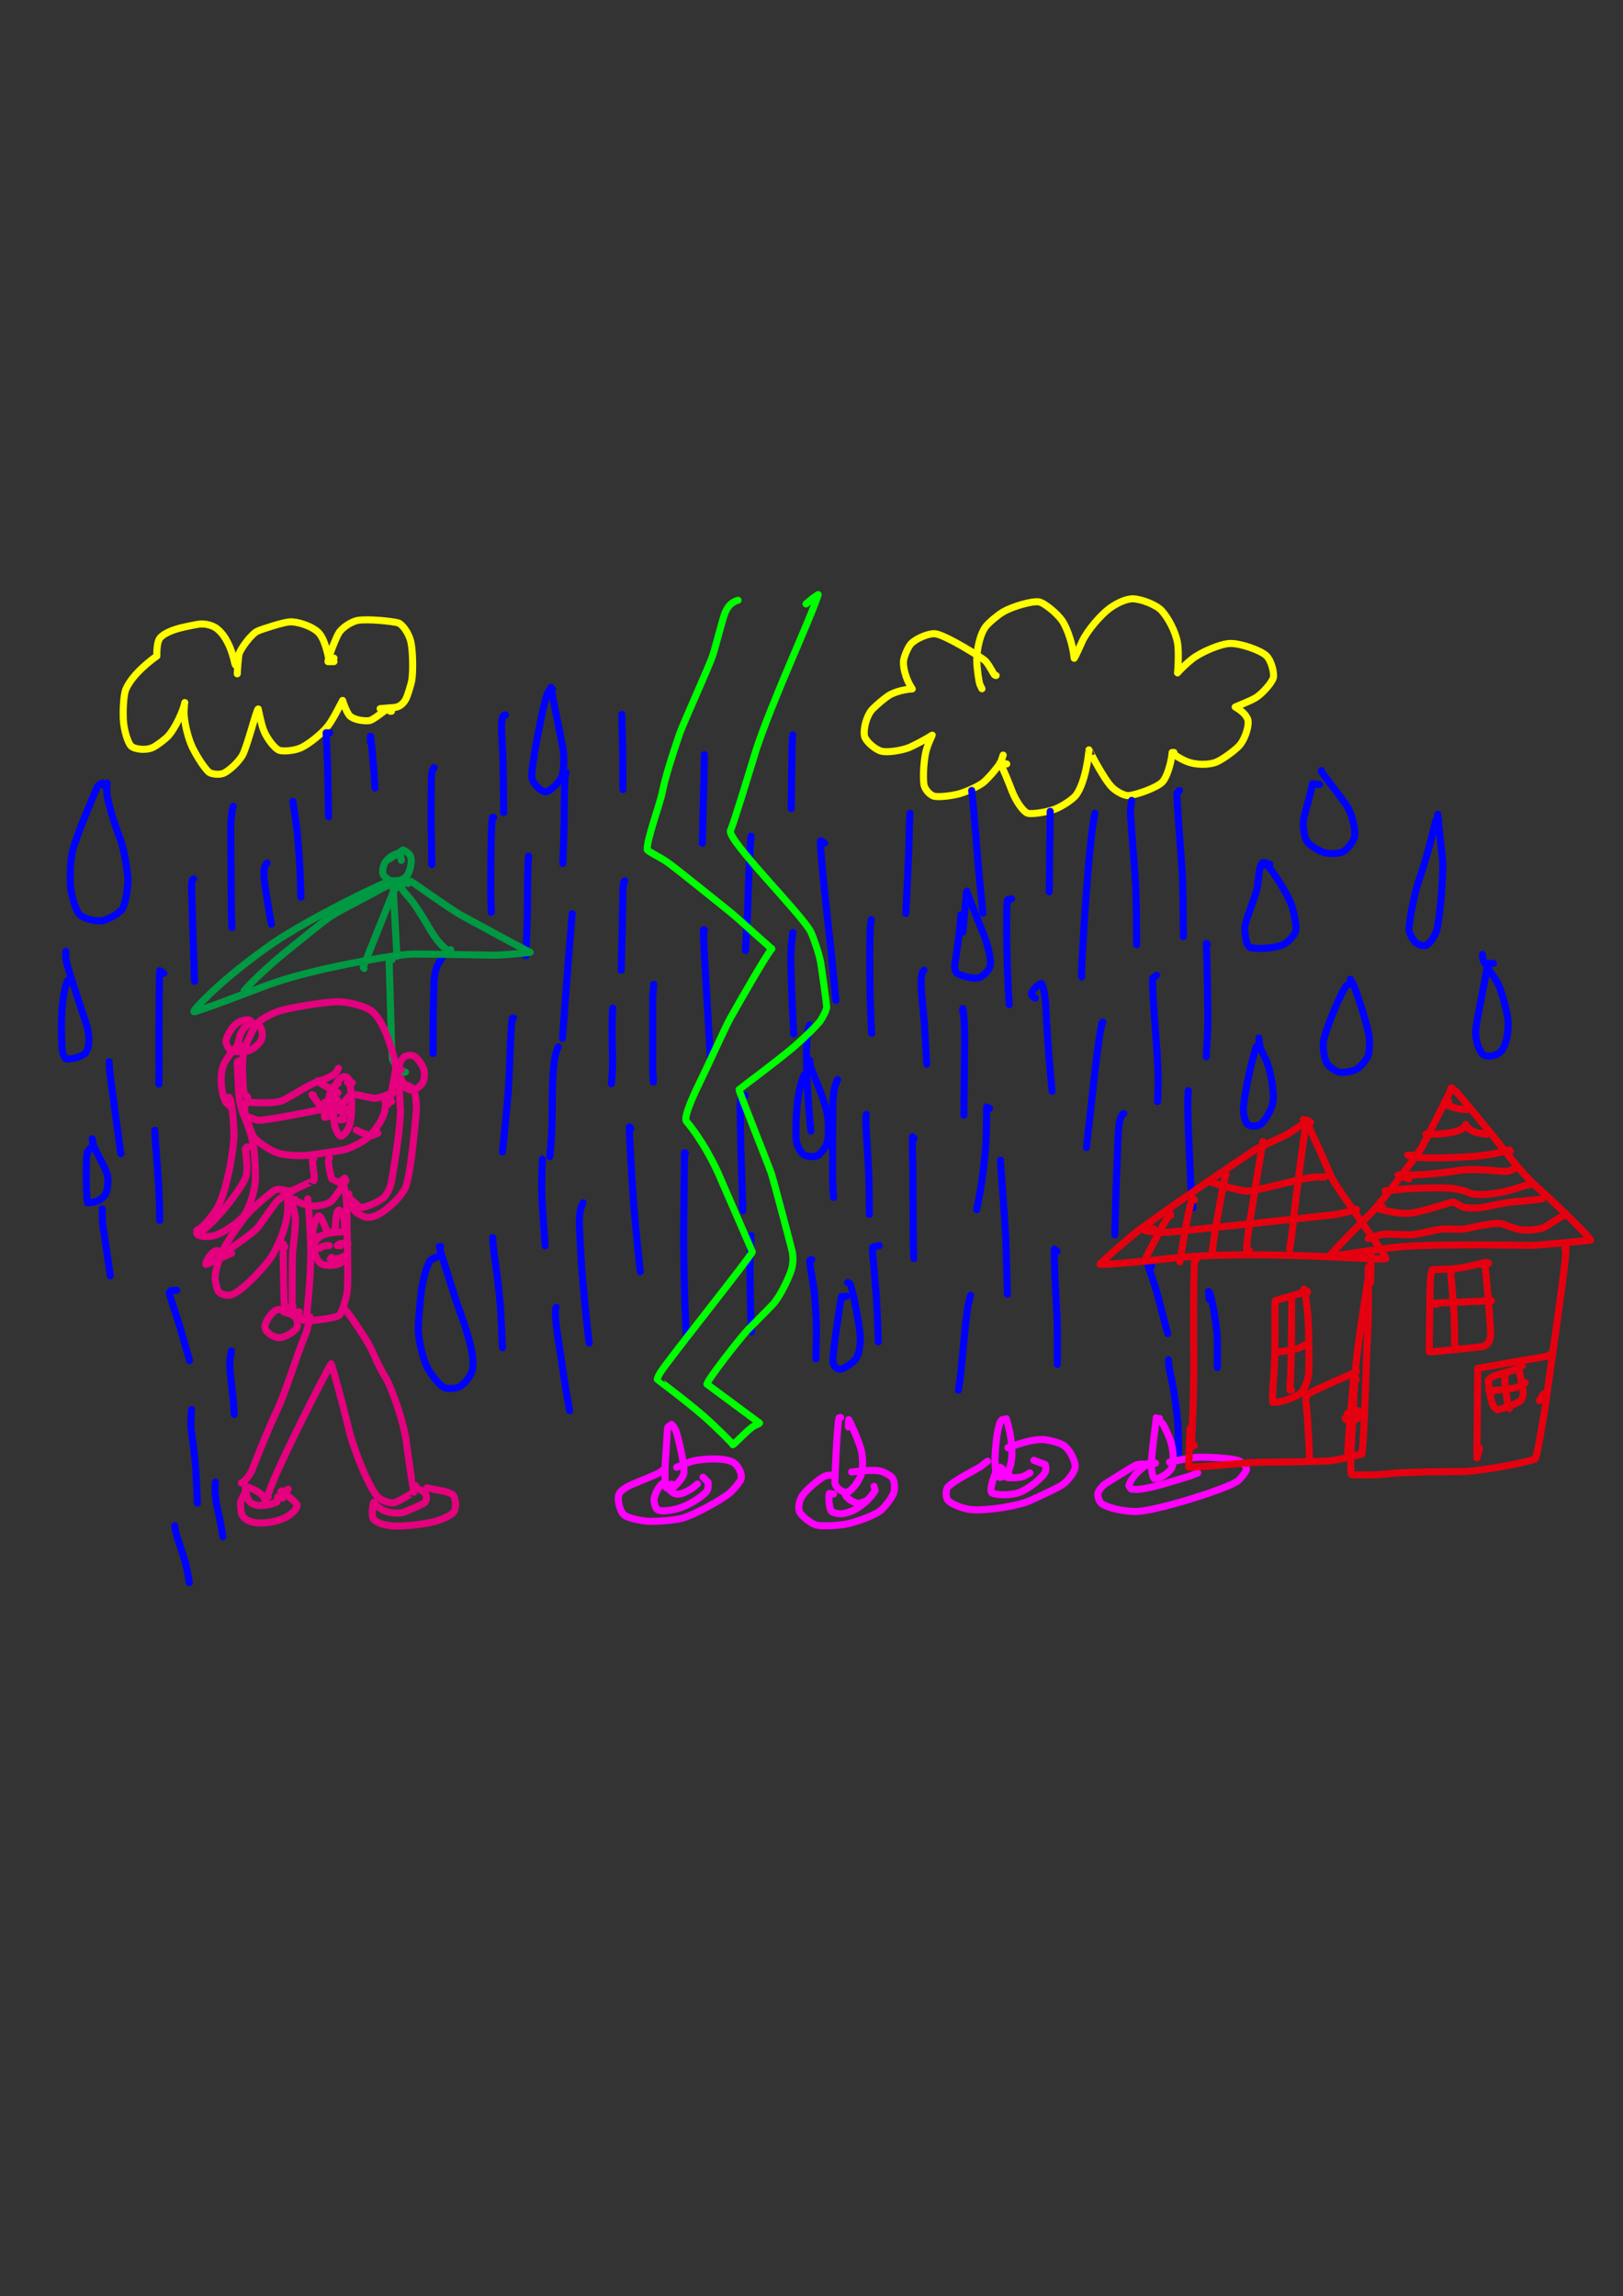 <?xml version="1.0" encoding="UTF-8" standalone="no"?>
<!DOCTYPE svg PUBLIC "-//W3C//DTD SVG 1.1//EN" "http://www.w3.org/Graphics/SVG/1.1/DTD/svg11.dtd">
<svg width="128.40" height="181.68" viewBox="0.00 0.00 535.00 757.00" xmlns="http://www.w3.org/2000/svg" xmlns:xlink="http://www.w3.org/1999/xlink">
<rect x="0.00" y="0.00" width="535.00" height="757.00" fill="#333333" stroke="none"/>
<g stroke-linecap="round" id="145">
<path d="M110.09,218.11 C109.66,218.11 109.23,218.11 108.80,218.11 C108.57,218.11 108.34,218.11 108.11,218.11 C108.31,216.30 110.76,210.27 111.62,208.79 C112.81,206.80 115.92,204.93 117.80,204.55 C121.19,203.93 129.62,204.84 131.32,205.37 C132.58,205.80 134.79,208.63 135.46,211.72 C136.15,215.02 136.20,221.70 135.72,224.37 C135.41,225.91 134.35,229.39 133.75,230.52 C132.85,232.18 131.56,233.08 130.04,233.23 C129.37,233.27 126.67,233.52 125.31,233.62" fill="none" stroke="rgb(255, 255, 0)" stroke-width="2.33" stroke-opacity="1.00" stroke-linejoin="round"/>
<path d="M129.04,234.48 C129.04,234.48 128.64,234.48 128.64,234.48 C128.44,234.32 127.88,233.91 127.63,233.90 C126.91,233.90 123.21,237.44 121.56,237.60 C119.27,237.76 116.34,237.11 115.21,235.90 C114.32,234.87 113.16,231.79 112.94,230.92 C112.40,231.90 109.87,237.01 108.25,239.14 C106.13,241.91 101.66,245.40 99.23,246.52 C96.96,247.53 93.21,247.83 91.92,247.31 C90.69,246.77 88.11,243.81 86.87,240.65 C86.14,238.77 85.12,233.73 85.12,233.73 C84.57,233.83 81.68,245.42 80.06,248.71 C78.86,251.08 75.32,254.31 73.60,254.96 C71.87,255.58 69.38,255.08 68.78,254.50 C66.75,252.51 64.47,248.51 63.42,246.39 C62.05,243.55 60.60,237.92 60.68,234.55 C60.76,232.39 60.80,232.03 60.92,231.61 C60.44,234.25 57.82,239.98 55.55,242.52 C54.43,243.75 51.75,245.75 50.43,246.40 C48.00,247.53 44.37,247.01 43.23,245.97 C42.14,244.87 40.79,240.63 40.63,236.94 C40.53,234.21 40.69,229.18 41.48,227.26 C43.64,222.23 49.79,217.63 51.70,216.28 C51.66,214.08 51.86,211.80 52.52,210.65 C53.31,209.36 55.70,208.00 59.37,207.04 C61.12,206.59 64.66,205.86 65.93,205.72 C67.59,205.58 69.80,206.09 71.13,206.97 C75.72,210.16 77.21,217.95 77.32,218.41 C77.35,218.59 77.46,218.87 77.63,219.25" fill="none" stroke="rgb(255, 255, 0)" stroke-width="2.33" stroke-opacity="1.00" stroke-linejoin="round"/>
<path d="M110.09,216.96 C110.09,216.96 108.36,216.92 108.36,216.92 C108.12,216.43 107.31,211.11 105.09,208.65 C103.09,206.50 98.13,204.85 95.46,205.01 C93.31,205.17 86.45,207.35 84.85,208.08 C82.75,209.08 79.12,214.15 78.79,215.70 C78.56,216.86 78.28,220.46 78.21,222.13" fill="none" stroke="rgb(255, 255, 0)" stroke-width="2.33" stroke-opacity="1.00" stroke-linejoin="round"/>
<path d="M328.35,222.69 C328.24,222.69 328.10,222.66 327.91,222.57 C327.56,222.38 326.03,219.11 324.75,217.83 C323.89,216.99 311.84,209.37 308.25,208.92 C306.43,208.74 302.29,210.22 300.29,212.24 C299.35,213.23 297.89,216.61 297.82,218.03 C297.70,221.41 299.35,225.14 300.71,227.12 C300.35,227.12 296.47,227.39 293.37,229.05 C291.99,229.80 287.82,233.31 287.02,234.49 C284.98,237.56 284.57,241.53 285.05,242.93 C285.72,244.72 288.60,247.16 290.62,247.67 C292.60,248.12 296.67,247.50 299.23,246.62 C300.87,246.03 305.64,243.47 307.31,242.36 C307.31,242.44 305.72,245.44 305.12,248.19 C304.67,250.33 304.15,255.16 304.55,258.55 C304.75,260.16 306.55,262.20 308.00,262.51 C309.59,262.82 313.33,262.42 316.01,261.74 C318.70,261.03 323.01,258.96 324.30,257.83 C326.67,255.73 329.51,252.01 329.77,251.47 C329.95,251.08 330.26,250.24 330.68,248.93" fill="none" stroke="rgb(255, 255, 0)" stroke-width="2.33" stroke-opacity="1.00" stroke-linejoin="round"/>
<path d="M331.85,251.85 C330.82,251.75 330.12,251.60 329.90,251.56 C329.84,251.55 329.74,251.55 329.61,251.56 C330.66,253.26 332.55,258.06 333.65,260.93 C335.04,264.40 337.33,267.59 338.74,268.09 C340.28,268.56 345.53,267.64 347.99,266.66 C350.39,265.67 353.77,263.42 354.78,262.03 C357.85,257.65 358.83,249.03 358.96,247.20 C358.96,247.17 363.57,256.39 366.45,259.43 C368.03,261.06 370.76,262.37 371.93,262.29 C374.78,262.05 381.45,259.62 383.20,257.77 C384.76,256.04 385.83,251.76 386.11,250.08 C386.20,249.50 386.29,248.93 386.38,248.35" fill="none" stroke="rgb(255, 255, 0)" stroke-width="2.33" stroke-opacity="1.00" stroke-linejoin="round"/>
<path d="M386.97,248.06 C386.97,248.06 386.38,248.06 386.38,248.06 C386.58,248.54 388.95,250.14 391.39,251.12 C394.05,252.15 398.34,252.31 400.98,251.22 C403.44,250.15 407.67,246.90 408.74,245.56 C410.76,242.98 411.86,238.73 411.30,237.13 C410.60,235.34 408.87,234.08 407.17,233.07 C407.54,232.87 412.07,231.16 413.95,230.02 C416.14,228.66 419.25,225.11 419.74,223.42 C420.11,221.98 419.15,217.85 417.43,216.17 C415.46,214.32 408.83,212.03 405.39,212.13 C402.12,212.29 395.84,215.02 392.95,217.27 C390.90,218.90 388.76,221.06 388.15,221.82 C388.23,221.38 388.69,215.16 388.16,211.95 C387.47,208.04 384.99,203.57 382.89,201.27 C381.06,199.34 376.35,197.55 373.57,197.41 C371.23,197.33 368.12,198.88 365.88,200.47 C362.91,202.65 358.61,207.59 356.81,211.31 C356.48,212.00 354.45,216.63 354.09,217.02 C353.67,212.74 351.94,207.25 350.07,204.52 C348.51,202.31 344.38,198.81 342.51,198.43 C340.31,198.04 333.82,199.88 330.59,201.77 C328.83,202.83 326.14,205.09 325.01,206.46 C323.02,208.99 321.98,214.15 321.98,217.64 C322.01,220.39 322.70,224.76 322.92,225.40 C323.03,225.70 323.28,226.25 323.69,227.06" fill="none" stroke="rgb(255, 255, 0)" stroke-width="2.33" stroke-opacity="1.00" stroke-linejoin="round"/>
<path d="M76.91,265.84 C75.93,268.61 76.03,274.92 76.10,277.27 C76.16,285.63 76.25,297.54 76.27,301.09 C76.30,302.69 76.38,304.78 76.45,305.80" fill="none" stroke="rgb(0, 0, 255)" stroke-width="2.33" stroke-opacity="1.00" stroke-linejoin="round"/>
<path d="M88.05,284.51 C86.83,285.61 86.68,287.84 87.57,293.44 C87.91,295.51 88.51,299.22 88.78,300.86 C89.01,302.12 89.24,303.39 89.47,304.66" fill="none" stroke="rgb(0, 0, 255)" stroke-width="2.33" stroke-opacity="1.00" stroke-linejoin="round"/>
<path d="M63.81,289.75 C63.81,289.75 63.48,289.92 63.48,289.92 C63.20,290.84 63.11,291.53 63.16,292.93 C63.39,300.26 63.73,311.35 63.85,315.11 C63.96,318.56 64.10,322.77 64.13,323.53" fill="none" stroke="rgb(0, 0, 255)" stroke-width="2.33" stroke-opacity="1.00" stroke-linejoin="round"/>
<path d="M53.98,320.87 C53.98,320.87 52.67,320.05 52.67,320.05 C52.51,320.18 52.38,334.44 52.41,348.56 C52.40,351.99 52.40,356.40 52.40,357.38" fill="none" stroke="rgb(0, 0, 255)" stroke-width="2.33" stroke-opacity="1.00" stroke-linejoin="round"/>
<path d="M35.97,350.03 C36.09,352.41 36.22,353.85 36.49,355.83 C37.56,363.73 39.23,375.99 39.83,380.35" fill="none" stroke="rgb(0, 0, 255)" stroke-width="2.33" stroke-opacity="1.00" stroke-linejoin="round"/>
<path d="M51.03,372.63 C51.08,375.06 51.59,381.04 51.88,384.48 C52.09,387.56 52.42,392.70 52.56,396.98 C52.60,398.60 52.65,401.26 52.67,402.31" fill="none" stroke="rgb(0, 0, 255)" stroke-width="2.33" stroke-opacity="1.00" stroke-linejoin="round"/>
<path d="M33.67,398.51 C33.71,400.35 33.79,403.08 33.90,403.96 C34.10,405.49 35.97,417.38 36.37,420.61" fill="none" stroke="rgb(0, 0, 255)" stroke-width="2.33" stroke-opacity="1.00" stroke-linejoin="round"/>
<path d="M58.24,425.37 C58.24,425.37 56.36,425.45 56.36,425.45 C56.36,425.45 55.76,426.16 55.76,426.16 C55.79,426.74 57.48,431.61 58.88,436.01 C59.87,439.36 61.68,445.64 62.50,448.57" fill="none" stroke="rgb(0, 0, 255)" stroke-width="2.33" stroke-opacity="1.00" stroke-linejoin="round"/>
<path d="M76.26,445.36 C75.84,447.92 75.67,449.38 75.73,450.48 C75.86,452.76 76.74,460.17 76.85,461.37 C77.00,462.95 77.14,465.10 77.19,466.30" fill="none" stroke="rgb(0, 0, 255)" stroke-width="2.33" stroke-opacity="1.00" stroke-linejoin="round"/>
<path d="M63.16,464.68 C62.93,466.88 62.80,469.24 63.11,472.03 C63.47,474.46 64.22,479.83 64.56,484.62 C64.68,486.28 64.98,493.11 65.08,495.57" fill="none" stroke="rgb(0, 0, 255)" stroke-width="2.33" stroke-opacity="1.00" stroke-linejoin="round"/>
<path d="M71.02,488.60 C70.58,491.83 71.28,495.63 71.93,498.44 C72.30,500.00 72.63,501.64 72.88,503.10 C73.04,504.10 73.34,505.86 73.47,506.62" fill="none" stroke="rgb(0, 0, 255)" stroke-width="2.33" stroke-opacity="1.00" stroke-linejoin="round"/>
<path d="M57.59,503.01 C57.64,503.63 58.04,505.52 58.49,507.02 C58.64,507.55 60.93,514.18 61.44,516.40 C61.69,517.53 62.23,520.61 62.42,521.76" fill="none" stroke="rgb(0, 0, 255)" stroke-width="2.33" stroke-opacity="1.00" stroke-linejoin="round"/>
<path d="M96.57,264.20 C96.68,265.56 97.61,270.66 97.97,274.35 C98.33,278.27 98.79,284.38 98.97,288.57 C99.06,291.34 99.17,294.95 99.19,295.79" fill="none" stroke="rgb(0, 0, 255)" stroke-width="2.33" stroke-opacity="1.00" stroke-linejoin="round"/>
<path d="M108.69,241.60 C108.69,241.60 107.51,241.57 107.51,241.57 C107.64,243.98 107.89,249.54 107.99,252.68 C108.14,259.83 108.30,268.14 108.32,269.29" fill="none" stroke="rgb(0, 0, 255)" stroke-width="2.33" stroke-opacity="1.00" stroke-linejoin="round"/>
<path d="M122.12,244.54 C122.12,244.54 122.12,242.74 122.12,242.74 C122.50,244.84 122.96,250.58 123.22,253.82 C123.35,255.67 123.56,258.64 123.63,259.76" fill="none" stroke="rgb(0, 0, 255)" stroke-width="2.33" stroke-opacity="1.00" stroke-linejoin="round"/>
<path d="M143.09,253.06 C142.87,253.17 142.40,254.18 142.27,255.25 C142.18,255.99 142.10,266.36 142.09,269.62 C142.14,273.64 142.27,281.34 142.35,285.02" fill="none" stroke="rgb(0, 0, 255)" stroke-width="2.33" stroke-opacity="1.00" stroke-linejoin="round"/>
<path d="M162.74,269.44 C162.74,269.44 162.41,269.44 162.41,269.44 C161.82,270.61 161.75,285.85 161.76,293.61 C161.80,296.60 161.89,299.60 161.97,300.77" fill="none" stroke="rgb(0, 0, 255)" stroke-width="2.33" stroke-opacity="1.00" stroke-linejoin="round"/>
<path d="M174.21,282.22 C173.90,285.46 173.85,299.28 173.81,303.00 C173.68,307.94 173.44,312.77 173.32,315.06" fill="none" stroke="rgb(0, 0, 255)" stroke-width="2.33" stroke-opacity="1.00" stroke-linejoin="round"/>
<path d="M166.67,235.70 C166.67,235.70 166.02,235.86 166.02,235.86 C165.05,236.90 165.35,241.46 165.53,244.22 C165.67,246.54 165.78,249.25 165.85,251.93 C165.91,256.33 166.00,264.30 166.02,267.88" fill="none" stroke="rgb(0, 0, 255)" stroke-width="2.33" stroke-opacity="1.00" stroke-linejoin="round"/>
<path d="M186.66,254.70 C186.66,254.70 186.49,254.70 186.49,254.70 C186.10,255.91 186.03,262.92 186.00,266.72 C186.04,273.86 185.57,283.35 185.51,284.66" fill="none" stroke="rgb(0, 0, 255)" stroke-width="2.33" stroke-opacity="1.00" stroke-linejoin="round"/>
<path d="M205.00,235.70 C205.00,235.70 205.00,235.54 205.00,235.54 C204.92,235.45 205.16,242.83 205.23,245.18 C205.30,247.99 205.33,259.62 205.33,260.29" fill="none" stroke="rgb(0, 0, 255)" stroke-width="2.33" stroke-opacity="1.00" stroke-linejoin="round"/>
<path d="M205.98,290.41 C205.59,290.61 205.38,291.71 205.33,294.29 C205.30,296.65 205.19,302.66 205.12,306.32 C205.02,310.28 204.84,317.05 204.77,319.86" fill="none" stroke="rgb(0, 0, 255)" stroke-width="2.33" stroke-opacity="1.00" stroke-linejoin="round"/>
<path d="M232.19,306.79 C232.19,306.79 232.03,306.46 232.03,306.46 C232.03,306.46 231.86,306.62 231.86,306.62 C231.89,311.37 233.48,336.50 233.88,343.72 C233.97,345.49 234.11,348.15 234.16,349.04" fill="none" stroke="rgb(0, 0, 255)" stroke-width="2.33" stroke-opacity="1.00" stroke-linejoin="round"/>
<path d="M232.19,248.80 C232.14,252.76 232.07,258.15 231.89,262.18 C231.73,268.99 231.55,276.90 231.53,278.00" fill="none" stroke="rgb(0, 0, 255)" stroke-width="2.33" stroke-opacity="1.00" stroke-linejoin="round"/>
<path d="M247.59,275.67 C247.12,280.35 246.62,293.78 246.42,300.93 C246.24,304.43 245.92,310.63 245.76,313.33" fill="none" stroke="rgb(0, 0, 255)" stroke-width="2.33" stroke-opacity="1.00" stroke-linejoin="round"/>
<path d="M215.48,324.48 C215.24,327.34 215.17,328.71 215.17,330.80 C215.15,338.75 215.15,352.47 215.16,352.72 C215.18,353.30 215.26,354.63 215.39,356.72" fill="none" stroke="rgb(0, 0, 255)" stroke-width="2.33" stroke-opacity="1.00" stroke-linejoin="round"/>
<path d="M202.05,332.34 C201.67,333.40 201.78,343.51 201.93,348.37 C202.02,352.08 201.71,355.75 201.55,357.30" fill="none" stroke="rgb(0, 0, 255)" stroke-width="2.33" stroke-opacity="1.00" stroke-linejoin="round"/>
<path d="M188.62,301.54 C188.62,301.54 188.62,301.22 188.62,301.22 C188.30,304.95 187.75,311.49 187.53,314.28 C187.27,317.72 186.72,324.94 186.43,328.73 C186.13,332.78 185.62,339.56 185.42,342.29" fill="none" stroke="rgb(0, 0, 255)" stroke-width="2.33" stroke-opacity="1.00" stroke-linejoin="round"/>
<path d="M169.29,335.61 C169.29,335.61 168.97,335.61 168.97,335.61 C168.37,336.30 168.13,350.50 167.55,359.85 C166.92,367.23 165.89,377.24 165.62,379.79" fill="none" stroke="rgb(0, 0, 255)" stroke-width="2.33" stroke-opacity="1.00" stroke-linejoin="round"/>
<path d="M184.03,345.11 C182.46,348.18 182.07,354.26 182.05,364.80 C182.03,366.65 181.99,370.40 181.94,371.74 C181.79,375.85 181.35,380.34 181.25,381.32" fill="none" stroke="rgb(0, 0, 255)" stroke-width="2.33" stroke-opacity="1.00" stroke-linejoin="round"/>
<path d="M145.71,315.96 C144.01,317.81 143.19,320.54 143.05,323.93 C142.94,327.07 142.81,333.73 142.77,337.26 C142.76,340.96 142.76,345.98 142.76,347.29" fill="none" stroke="rgb(0, 0, 255)" stroke-width="2.33" stroke-opacity="1.00" stroke-linejoin="round"/>
<path d="M178.79,382.13 C178.57,387.35 178.51,392.31 178.66,395.51 C178.89,399.27 179.41,406.87 179.69,410.70" fill="none" stroke="rgb(0, 0, 255)" stroke-width="2.33" stroke-opacity="1.00" stroke-linejoin="round"/>
<path d="M162.41,408.01 C162.49,410.62 162.98,414.35 163.44,417.22 C163.85,419.85 164.70,427.14 164.98,431.01 C165.13,433.11 165.51,441.41 165.64,444.30" fill="none" stroke="rgb(0, 0, 255)" stroke-width="2.33" stroke-opacity="1.00" stroke-linejoin="round"/>
<path d="M183.38,430.94 C182.83,431.46 183.00,434.61 183.86,440.58 C184.47,444.72 185.69,452.68 186.28,456.51 C186.96,460.72 187.44,463.28 187.77,465.05" fill="none" stroke="rgb(0, 0, 255)" stroke-width="2.33" stroke-opacity="1.00" stroke-linejoin="round"/>
<path d="M192.22,396.54 C191.17,398.39 190.84,401.06 191.02,404.79 C191.17,408.01 191.55,414.88 191.78,418.53 C192.41,425.73 193.61,438.81 194.25,442.78" fill="none" stroke="rgb(0, 0, 255)" stroke-width="2.33" stroke-opacity="1.00" stroke-linejoin="round"/>
<path d="M207.95,371.98 C207.95,371.98 207.46,371.48 207.46,371.48 C207.27,372.22 208.36,389.16 208.88,396.84 C209.59,405.49 210.61,415.32 211.05,419.29" fill="none" stroke="rgb(0, 0, 255)" stroke-width="2.33" stroke-opacity="1.00" stroke-linejoin="round"/>
<path d="M225.97,380.17 C225.97,380.17 225.80,380.00 225.80,380.00 C225.80,380.00 225.64,380.00 225.64,380.00 C225.56,385.96 225.41,399.71 225.33,407.50 C225.32,415.08 225.71,430.30 226.06,437.13 C226.12,438.27 226.24,440.42 226.29,441.42" fill="none" stroke="rgb(0, 0, 255)" stroke-width="2.33" stroke-opacity="1.00" stroke-linejoin="round"/>
<path d="M245.62,361.17 C245.62,361.17 244.97,361.17 244.97,361.17 C244.29,361.53 244.00,362.63 243.99,365.23 C244.00,367.62 244.12,374.40 244.22,378.79 C244.51,387.62 244.84,397.80 244.88,399.14" fill="none" stroke="rgb(0, 0, 255)" stroke-width="2.33" stroke-opacity="1.00" stroke-linejoin="round"/>
<path d="M261.35,307.44 C260.92,310.10 260.69,313.77 260.68,316.51 C260.69,318.72 261.00,327.48 261.15,331.05 C261.34,334.79 261.58,339.70 261.64,340.85" fill="none" stroke="rgb(0, 0, 255)" stroke-width="2.33" stroke-opacity="1.00" stroke-linejoin="round"/>
<path d="M271.83,277.96 C271.83,277.96 270.52,277.14 270.52,277.14 C270.02,278.63 273.24,307.23 274.06,314.34 C274.72,321.10 275.46,328.83 275.54,329.80" fill="none" stroke="rgb(0, 0, 255)" stroke-width="2.33" stroke-opacity="1.00" stroke-linejoin="round"/>
<path d="M261.35,242.25 C261.13,243.04 261.03,248.96 261.02,250.77 C260.97,254.89 260.87,262.79 260.82,266.58" fill="none" stroke="rgb(0, 0, 255)" stroke-width="2.33" stroke-opacity="1.00" stroke-linejoin="round"/>
<path d="M300.00,268.13 C299.74,271.05 299.66,276.07 299.60,279.91 C299.55,281.88 298.73,298.25 298.59,301.13" fill="none" stroke="rgb(0, 0, 255)" stroke-width="2.33" stroke-opacity="1.00" stroke-linejoin="round"/>
<path d="M287.22,303.18 C286.53,304.51 286.71,321.06 286.83,328.85 C287.03,335.15 287.26,339.49 287.33,340.67" fill="none" stroke="rgb(0, 0, 255)" stroke-width="2.33" stroke-opacity="1.00" stroke-linejoin="round"/>
<path d="M304.59,319.89 C303.70,320.40 303.50,322.65 303.76,326.84 C303.95,329.50 304.50,334.64 304.73,337.67 C304.95,341.28 305.34,347.86 305.51,350.83" fill="none" stroke="rgb(0, 0, 255)" stroke-width="2.33" stroke-opacity="1.00" stroke-linejoin="round"/>
<path d="M285.59,367.39 C285.17,368.79 285.70,375.95 285.98,379.81 C286.30,384.65 286.49,389.28 286.54,393.74 C286.55,395.07 286.56,398.37 286.57,400.34" fill="none" stroke="rgb(0, 0, 255)" stroke-width="2.33" stroke-opacity="1.00" stroke-linejoin="round"/>
<path d="M276.09,355.92 C274.93,357.99 274.60,361.65 274.53,363.99 C274.48,371.27 274.44,382.81 274.45,387.08 C274.46,390.76 274.66,393.76 274.76,394.76" fill="none" stroke="rgb(0, 0, 255)" stroke-width="2.33" stroke-opacity="1.00" stroke-linejoin="round"/>
<path d="M266.91,337.91 C265.74,339.76 265.68,347.47 266.08,357.45 C266.71,367.43 267.20,372.01 267.30,372.92" fill="none" stroke="rgb(0, 0, 255)" stroke-width="2.33" stroke-opacity="1.00" stroke-linejoin="round"/>
<path d="M267.57,415.22 C267.57,415.22 267.08,415.38 267.08,415.38 C266.55,415.53 267.74,420.80 268.26,424.66 C268.66,427.70 269.11,434.41 269.13,437.98 C269.15,440.32 268.97,446.75 268.94,447.97" fill="none" stroke="rgb(0, 0, 255)" stroke-width="2.33" stroke-opacity="1.00" stroke-linejoin="round"/>
<path d="M289.85,410.63 C289.85,410.63 287.72,411.12 287.72,411.12 C287.56,411.31 287.55,411.87 287.72,413.66 C287.95,416.40 288.50,422.91 288.81,426.69 C289.29,433.76 289.48,441.42 289.51,442.36" fill="none" stroke="rgb(0, 0, 255)" stroke-width="2.33" stroke-opacity="1.00" stroke-linejoin="round"/>
<path d="M247.59,407.36 C247.36,410.47 247.22,414.62 247.23,419.28 C247.34,430.94 247.53,436.52 247.70,439.05" fill="none" stroke="rgb(0, 0, 255)" stroke-width="2.33" stroke-opacity="1.00" stroke-linejoin="round"/>
<path d="M301.31,375.25 C301.31,375.25 300.82,374.76 300.82,374.76 C300.65,375.30 300.90,381.88 300.92,386.32 C300.95,394.60 301.02,406.83 301.08,410.77 C301.10,411.66 301.21,414.15 301.24,414.91" fill="none" stroke="rgb(0, 0, 255)" stroke-width="2.33" stroke-opacity="1.00" stroke-linejoin="round"/>
<path d="M326.21,365.42 C326.21,365.42 325.22,364.93 325.22,364.93 C325.22,365.34 325.24,372.99 325.03,376.46 C324.77,380.43 324.10,386.49 323.51,390.36 C323.03,393.48 322.17,397.77 321.95,398.82" fill="none" stroke="rgb(0, 0, 255)" stroke-width="2.33" stroke-opacity="1.00" stroke-linejoin="round"/>
<path d="M317.36,333.65 C317.36,333.65 317.36,332.50 317.36,332.50 C317.71,333.05 317.96,338.04 318.00,343.02 C317.91,352.05 317.78,364.38 317.73,367.68" fill="none" stroke="rgb(0, 0, 255)" stroke-width="2.33" stroke-opacity="1.00" stroke-linejoin="round"/>
<path d="M320.31,260.92 C320.31,260.92 320.31,260.60 320.31,260.60 C320.98,265.94 322.55,286.49 322.60,287.03 C322.97,290.85 323.68,297.86 324.01,301.04" fill="none" stroke="rgb(0, 0, 255)" stroke-width="2.33" stroke-opacity="1.00" stroke-linejoin="round"/>
<path d="M333.41,296.30 C333.41,296.30 332.10,296.63 332.10,296.63 C331.73,299.11 331.82,306.70 331.87,311.19 C332.06,322.14 332.46,327.45 332.68,331.17" fill="none" stroke="rgb(0, 0, 255)" stroke-width="2.33" stroke-opacity="1.00" stroke-linejoin="round"/>
<path d="M341.28,329.06 C340.53,328.61 340.12,328.28 340.05,327.94 C339.86,326.93 341.84,324.64 343.28,324.22 C344.32,325.93 344.69,330.24 344.84,333.52 C345.26,343.32 346.23,353.81 346.81,359.77" fill="none" stroke="rgb(0, 0, 255)" stroke-width="2.33" stroke-opacity="1.00" stroke-linejoin="round"/>
<path d="M360.93,268.13 C359.20,275.94 357.61,300.65 357.10,309.12 C356.47,319.67 356.49,321.15 356.59,322.09" fill="none" stroke="rgb(0, 0, 255)" stroke-width="2.33" stroke-opacity="1.00" stroke-linejoin="round"/>
<path d="M346.19,267.48 C346.15,271.24 346.05,278.80 346.00,282.60 C345.94,286.79 345.88,292.50 345.86,294.01" fill="none" stroke="rgb(0, 0, 255)" stroke-width="2.33" stroke-opacity="1.00" stroke-linejoin="round"/>
<path d="M373.05,263.87 C372.95,264.20 372.73,266.06 372.64,267.64 C372.57,269.08 374.24,287.60 374.47,294.37 C374.57,298.35 374.68,306.16 374.69,309.99 C374.69,310.48 374.69,310.97 374.69,311.46" fill="none" stroke="rgb(0, 0, 255)" stroke-width="2.33" stroke-opacity="1.00" stroke-linejoin="round"/>
<path d="M388.78,260.60 C388.78,260.60 387.96,261.47 387.96,261.47 C387.82,263.78 389.40,282.07 389.82,289.71 C390.04,297.97 390.08,307.51 390.09,308.78" fill="none" stroke="rgb(0, 0, 255)" stroke-width="2.33" stroke-opacity="1.00" stroke-linejoin="round"/>
<path d="M381.24,321.53 C381.24,321.53 380.01,322.43 380.01,322.43 C379.63,325.45 381.04,341.53 381.38,346.40 C381.47,348.10 381.65,351.49 381.72,353.16 C381.86,356.66 381.69,361.48 381.57,363.13" fill="none" stroke="rgb(0, 0, 255)" stroke-width="2.33" stroke-opacity="1.00" stroke-linejoin="round"/>
<path d="M397.95,311.37 C397.95,311.37 397.95,311.21 397.95,311.21 C397.95,311.21 397.62,310.98 397.62,310.98 C397.87,314.64 398.29,334.99 398.10,339.74 C397.94,342.77 397.70,347.09 397.62,348.39" fill="none" stroke="rgb(0, 0, 255)" stroke-width="2.33" stroke-opacity="1.00" stroke-linejoin="round"/>
<path d="M363.22,337.25 C363.22,337.25 363.39,337.25 363.39,337.25 C363.39,337.25 363.55,337.09 363.55,337.09 C363.55,337.09 363.49,336.92 363.49,336.92 C362.49,338.98 360.83,353.86 360.07,361.10 C359.22,368.69 358.25,377.29 358.13,378.29" fill="none" stroke="rgb(0, 0, 255)" stroke-width="2.33" stroke-opacity="1.00" stroke-linejoin="round"/>
<path d="M370.43,367.06 C369.21,367.90 368.75,370.15 368.51,375.97 C368.35,380.16 368.05,388.03 367.91,391.72 C367.73,397.93 367.52,405.63 367.49,407.11" fill="none" stroke="rgb(0, 0, 255)" stroke-width="2.33" stroke-opacity="1.00" stroke-linejoin="round"/>
<path d="M391.72,359.53 C391.48,361.63 391.49,366.05 391.72,371.94 C391.91,376.27 392.25,383.75 392.38,386.90 C392.57,392.94 393.03,396.48 393.29,398.17" fill="none" stroke="rgb(0, 0, 255)" stroke-width="2.33" stroke-opacity="1.00" stroke-linejoin="round"/>
<path d="M379.60,417.51 C379.60,417.51 378.46,417.18 378.46,417.18 C378.40,417.29 380.22,422.05 381.54,426.77 C382.59,430.78 384.52,438.26 384.94,439.65" fill="none" stroke="rgb(0, 0, 255)" stroke-width="2.33" stroke-opacity="1.00" stroke-linejoin="round"/>
<path d="M398.60,428.32 C398.60,428.32 398.39,425.78 398.39,425.78 C399.38,426.06 401.12,437.54 401.26,441.10 C401.32,442.70 401.28,449.58 401.27,450.83" fill="none" stroke="rgb(0, 0, 255)" stroke-width="2.33" stroke-opacity="1.00" stroke-linejoin="round"/>
<path d="M385.17,448.30 C385.15,449.60 385.40,451.31 386.06,454.14 C387.17,458.98 388.20,467.20 388.36,471.33 C388.42,472.86 388.45,476.32 388.46,477.62 C388.46,478.11 388.45,478.60 388.45,479.10" fill="none" stroke="rgb(0, 0, 255)" stroke-width="2.33" stroke-opacity="1.00" stroke-linejoin="round"/>
<path d="M348.48,412.60 C348.48,412.60 347.58,411.78 347.58,411.78 C347.25,414.70 348.39,432.12 348.49,435.66 C348.56,438.20 348.55,446.74 348.53,449.81" fill="none" stroke="rgb(0, 0, 255)" stroke-width="2.33" stroke-opacity="1.00" stroke-linejoin="round"/>
<path d="M319.98,427.01 C318.96,429.80 318.40,435.36 318.08,438.61 C317.78,441.94 317.09,448.95 316.71,452.64 C316.47,454.79 316.21,456.58 315.92,458.30" fill="none" stroke="rgb(0, 0, 255)" stroke-width="2.33" stroke-opacity="1.00" stroke-linejoin="round"/>
<path d="M329.81,382.46 C329.79,383.82 331.08,399.40 331.56,408.14 C331.80,416.20 332.05,425.46 332.08,426.68" fill="none" stroke="rgb(0, 0, 255)" stroke-width="2.33" stroke-opacity="1.00" stroke-linejoin="round"/>
<path d="M243.30,197.89 C241.76,198.33 240.13,199.25 238.99,202.04 C238.17,204.11 235.92,213.08 235.02,215.84 C233.63,220.04 225.36,238.12 224.04,241.86 C221.26,249.99 219.29,256.36 218.36,260.99 C217.43,265.55 213.07,277.00 213.36,280.18 C213.90,280.85 217.10,282.32 219.67,284.03 C222.53,285.95 235.91,296.87 240.58,300.57 C244.27,303.61 252.50,311.24 254.42,312.78 C252.52,314.95 244.56,328.87 240.67,335.78 C238.75,339.32 234.10,349.83 229.63,358.98 C226.69,365.23 225.60,368.80 226.26,369.65 C231.20,375.50 235.42,383.41 237.72,388.98 C240.54,395.52 247.98,412.61 247.99,412.66 C248.10,413.54 219.62,449.15 217.63,452.56 C216.95,453.75 216.69,454.33 216.67,454.72 C216.67,454.76 225.65,461.39 231.83,466.74 C236.57,470.91 241.72,476.14 241.56,476.27 C241.91,476.38 246.63,471.09 248.62,470.07 C249.09,469.84 250.28,469.36 250.38,469.15 C250.38,469.15 233.03,456.30 233.03,456.30 C233.28,454.78 243.77,441.34 246.46,438.46 C247.47,437.38 254.05,430.86 254.99,429.76 C257.04,427.32 259.46,422.67 260.83,418.79 C261.41,417.01 261.55,414.85 261.16,412.64 C261.06,412.06 255.20,389.80 254.26,386.84 C253.70,385.08 243.50,359.52 243.61,359.21 C244.78,358.21 255.71,350.17 261.57,345.22 C265.18,342.08 269.30,338.07 270.40,336.55 C271.21,335.38 272.51,332.89 272.50,331.96 C272.47,330.63 270.73,318.49 270.50,317.18 C269.98,314.29 268.05,308.79 267.25,307.17 C264.32,301.42 239.72,277.02 240.78,273.82 C241.89,271.44 246.99,254.55 249.28,247.09 C254.99,230.02 266.20,206.17 269.42,196.91 C269.51,196.65 269.60,196.36 269.69,196.02 C268.77,196.64 268.11,197.09 267.72,197.40 C267.33,197.70 266.65,198.27 265.69,199.10" fill="none" stroke="rgb(0, 255, 0)" stroke-width="2.33" stroke-opacity="1.00" stroke-linejoin="round"/>
<path d="M30.72,377.54 C30.64,377.79 29.43,378.92 29.00,379.43 C27.95,380.72 28.61,396.21 28.80,396.50 C31.21,396.53 33.58,395.58 34.57,394.04 C35.57,392.40 35.87,388.83 35.26,386.82 C34.71,385.13 31.12,378.51 30.91,377.89 C30.76,377.47 30.59,376.63 30.38,375.40" fill="none" stroke="rgb(0, 0, 255)" stroke-width="2.33" stroke-opacity="1.00" stroke-linejoin="round"/>
<path d="M22.53,323.82 C22.53,323.82 22.37,323.17 22.37,323.17 C22.23,323.17 19.43,329.02 20.51,345.96 C20.58,346.97 20.89,347.74 21.53,348.92 C22.55,349.57 26.76,348.50 28.09,347.22 C29.41,345.85 29.74,342.03 28.62,338.13 C28.15,336.52 22.01,318.45 21.75,316.41 C21.68,315.89 21.66,314.95 21.69,313.59" fill="none" stroke="rgb(0, 0, 255)" stroke-width="2.33" stroke-opacity="1.00" stroke-linejoin="round"/>
<path d="M34.98,259.61 C34.98,259.61 33.67,258.14 33.67,258.14 C32.57,258.67 32.10,259.12 31.68,260.31 C31.65,260.40 24.84,276.20 23.83,280.86 C23.27,283.53 22.91,289.41 23.32,292.88 C23.66,295.62 24.90,300.02 26.25,301.49 C27.60,302.89 31.53,303.85 33.67,303.51 C35.74,303.15 39.25,301.15 40.29,299.67 C41.41,297.96 42.23,292.63 42.16,289.72 C42.03,286.80 40.91,280.21 39.72,276.77 C36.85,269.47 35.27,262.75 35.24,261.68 C35.22,261.19 35.24,260.00 35.29,258.12" fill="none" stroke="rgb(0, 0, 255)" stroke-width="2.33" stroke-opacity="1.00" stroke-linejoin="round"/>
<path d="M181.09,227.84 C181.09,227.84 181.09,227.67 181.09,227.67 C180.36,228.07 179.56,231.35 178.78,234.93 C177.40,241.48 174.70,254.87 175.45,256.98 C176.16,258.85 178.68,261.23 180.07,261.03 C181.43,260.77 184.33,258.01 185.16,256.13 C185.88,254.43 186.08,249.78 185.49,246.22 C185.26,244.85 181.83,228.26 181.58,226.59 C181.58,226.59 182.17,227.32 182.17,227.32" fill="none" stroke="rgb(0, 0, 255)" stroke-width="2.33" stroke-opacity="1.00" stroke-linejoin="round"/>
<path d="M144.40,414.23 C143.35,414.64 142.21,415.03 141.91,415.46 C140.23,417.91 139.28,422.87 138.94,425.41 C138.40,429.65 137.88,435.83 137.88,438.03 C137.92,441.74 139.36,447.76 140.79,450.66 C142.23,453.46 144.93,456.71 146.43,457.43 C147.65,457.98 150.18,457.77 151.49,457.16 C152.91,456.45 155.11,453.87 155.67,451.86 C156.77,447.47 154.12,439.22 150.90,430.41 C149.73,427.02 145.37,413.27 144.79,410.99 C144.79,410.99 145.29,410.91 145.29,410.91" fill="none" stroke="rgb(0, 0, 255)" stroke-width="2.33" stroke-opacity="1.00" stroke-linejoin="round"/>
<path d="M279.03,427.34 C279.03,427.34 277.35,427.47 277.35,427.47 C277.25,427.92 274.41,445.69 274.56,448.87 C274.66,450.45 276.06,451.51 277.21,451.33 C278.37,451.12 281.21,449.30 282.14,447.98 C283.17,446.44 283.77,442.94 283.54,440.11 C283.07,434.96 280.81,424.09 280.18,423.28 C280.07,423.15 279.82,422.98 279.44,422.78" fill="none" stroke="rgb(0, 0, 255)" stroke-width="2.33" stroke-opacity="1.00" stroke-linejoin="round"/>
<path d="M265.60,354.94 C265.60,354.94 265.11,354.34 265.11,354.34 C264.96,354.43 262.03,360.39 262.41,375.22 C262.48,377.24 263.73,379.88 264.96,380.67 C266.15,381.40 268.41,381.55 269.61,380.93 C270.14,380.62 271.54,379.05 272.15,378.00 C273.46,375.66 273.21,369.62 272.52,366.35 C271.65,362.40 267.18,351.75 267.16,351.64 C267.11,351.39 267.02,350.69 266.90,349.55" fill="none" stroke="rgb(0, 0, 255)" stroke-width="2.33" stroke-opacity="1.00" stroke-linejoin="round"/>
<path d="M317.69,302.53 C317.69,302.53 316.87,302.04 316.87,302.04 C316.87,302.04 316.71,301.60 316.71,301.60 C316.75,304.38 315.53,313.03 314.84,317.19 C314.56,318.83 314.72,319.73 315.35,320.83 C317.64,322.02 321.14,322.76 322.65,322.36 C324.06,321.93 326.05,319.91 326.42,318.38 C326.78,316.65 325.95,312.38 324.19,307.90 C322.94,304.74 318.47,293.72 318.67,293.72 C318.67,293.72 317.39,307.26 317.39,307.26" fill="none" stroke="rgb(0, 0, 255)" stroke-width="2.33" stroke-opacity="1.00" stroke-linejoin="round"/>
<path d="M434.97,258.63 C434.97,258.63 432.67,258.36 432.67,258.36 C432.10,261.59 430.04,268.14 429.72,270.01 C429.34,272.34 429.93,276.11 430.83,277.41 C431.75,278.67 434.61,280.47 436.41,281.04 C438.18,281.57 441.30,281.46 442.67,280.82 C444.02,280.15 446.14,277.42 446.46,276.06 C447.07,273.33 445.42,267.94 444.06,265.81 C443.42,264.81 436.33,255.36 435.54,254.36 C435.54,254.36 435.62,254.04 435.62,254.04" fill="none" stroke="rgb(0, 0, 255)" stroke-width="2.33" stroke-opacity="1.00" stroke-linejoin="round"/>
<path d="M418.59,284.84 C418.59,284.84 415.57,285.42 415.57,285.42 C414.99,286.53 414.77,291.27 414.37,293.03 C413.96,294.79 410.96,302.80 410.49,304.74 C410.01,306.84 410.72,311.17 411.78,312.19 C412.67,312.88 418.80,312.98 422.71,311.53 C424.32,310.91 426.85,308.38 427.19,306.63 C427.43,305.22 426.40,300.07 425.53,297.82 C423.89,293.67 418.86,286.19 417.10,284.36 C417.10,284.36 416.08,284.39 416.08,284.39" fill="none" stroke="rgb(0, 0, 255)" stroke-width="2.33" stroke-opacity="1.00" stroke-linejoin="round"/>
<path d="M445.45,324.15 C445.04,324.31 444.25,324.69 444.05,324.76 C442.74,325.30 436.41,340.46 436.19,343.83 C436.09,346.02 436.59,349.17 437.36,350.50 C438.10,351.69 440.20,353.17 441.50,353.46 C442.76,353.68 445.61,353.26 446.87,352.64 C448.34,351.88 450.16,349.79 450.93,348.15 C451.54,346.78 451.55,342.58 451.18,340.75 C450.17,335.90 446.72,325.71 446.00,324.29 C445.85,323.99 445.56,323.51 445.12,322.84" fill="none" stroke="rgb(0, 0, 255)" stroke-width="2.33" stroke-opacity="1.00" stroke-linejoin="round"/>
<path d="M414.98,346.10 C414.98,346.10 414.25,344.92 414.25,344.92 C413.78,344.88 409.83,361.09 409.86,366.20 C409.90,367.44 410.42,369.57 410.98,370.35 C411.98,371.68 414.61,371.28 415.58,370.62 C416.50,369.96 418.96,366.68 419.57,363.51 C420.19,360.14 418.77,352.55 417.33,349.42 C417.07,348.87 415.51,345.80 415.33,345.05 C415.23,344.60 415.11,343.64 414.98,342.17" fill="none" stroke="rgb(0, 0, 255)" stroke-width="2.33" stroke-opacity="1.00" stroke-linejoin="round"/>
<path d="M474.28,270.42 C474.28,270.42 473.30,270.42 473.30,270.42 C473.25,270.52 471.00,280.83 467.84,289.89 C465.95,295.25 464.33,305.09 464.46,306.63 C464.60,307.93 465.94,310.23 466.90,310.94 C467.77,311.54 469.33,311.94 469.88,311.79 C471.20,311.29 473.09,308.70 473.68,306.40 C474.67,302.37 475.93,288.05 475.50,283.16 C475.37,281.61 474.07,270.72 473.99,269.17 C473.98,268.97 473.97,268.73 473.95,268.46" fill="none" stroke="rgb(0, 0, 255)" stroke-width="2.33" stroke-opacity="1.00" stroke-linejoin="round"/>
<path d="M492.29,317.60 C492.29,317.60 490.37,317.60 490.37,317.60 C489.85,322.37 486.55,336.70 486.43,340.15 C486.34,343.14 487.69,346.81 489.04,347.76 C490.38,348.64 493.27,348.14 494.79,346.64 C496.42,344.93 497.50,339.89 497.05,336.01 C496.56,332.16 494.64,325.65 493.40,323.55 C493.05,322.96 489.38,317.67 489.00,316.71 C488.81,316.23 488.71,315.55 488.69,314.65" fill="none" stroke="rgb(0, 0, 255)" stroke-width="2.33" stroke-opacity="1.00" stroke-linejoin="round"/>
<path d="M221.38,469.60 C220.71,469.98 220.15,470.41 220.07,470.74 C219.97,471.17 219.59,478.79 219.33,481.70 C219.11,485.07 219.14,489.23 219.62,490.46 C220.94,490.64 221.61,490.60 222.30,490.02 C223.71,488.77 225.13,487.02 225.37,485.86 C225.91,483.03 223.24,472.74 222.80,471.69 C222.63,471.28 222.32,470.75 221.87,470.10" fill="none" stroke="rgb(255, 0, 255)" stroke-width="2.33" stroke-opacity="1.00" stroke-linejoin="round"/>
<path d="M219.09,489.25 C219.09,489.25 219.09,488.92 219.09,488.92 C217.95,488.54 215.66,492.40 215.58,494.56 C215.58,495.52 216.04,497.00 216.52,497.52 C217.53,498.51 221.57,498.08 224.77,496.89 C228.04,495.64 232.39,492.82 233.15,491.30 C233.49,490.57 233.53,489.55 233.37,488.64 C233.37,488.64 231.75,486.99 231.75,486.99" fill="none" stroke="rgb(255, 0, 255)" stroke-width="2.33" stroke-opacity="1.00" stroke-linejoin="round"/>
<path d="M221.38,489.25 C221.38,489.25 220.15,489.74 220.15,489.74 C220.09,490.96 221.86,492.63 223.52,492.59 C225.23,492.52 227.95,490.84 228.68,490.26 C228.87,490.10 229.28,489.76 229.90,489.22" fill="none" stroke="rgb(255, 0, 255)" stroke-width="2.33" stroke-opacity="1.00" stroke-linejoin="round"/>
<path d="M218.43,484.67 C218.31,484.79 217.77,485.27 217.30,485.54 C215.82,486.38 210.90,488.27 208.46,489.33 C206.01,490.41 204.26,491.69 203.97,492.78 C203.42,495.12 204.56,498.65 205.86,499.57 C207.25,500.48 211.06,501.34 213.70,501.53 C216.08,501.68 221.99,501.19 224.46,500.63 C228.66,499.65 238.74,493.94 240.85,491.93 C242.45,490.37 244.10,488.29 244.32,487.47 C244.70,485.75 243.25,482.91 241.42,481.95 C237.94,480.23 229.84,481.18 228.03,481.76 C227.05,482.07 224.28,483.19 223.06,483.71" fill="none" stroke="rgb(255, 0, 255)" stroke-width="2.33" stroke-opacity="1.00" stroke-linejoin="round"/>
<path d="M277.07,467.30 C277.07,467.30 276.58,467.41 276.58,467.41 C275.98,469.18 275.13,487.96 275.23,488.90 C275.44,490.49 277.82,492.19 279.15,491.99 C280.54,491.72 282.97,488.60 283.81,486.35 C284.59,484.16 284.50,479.91 283.67,477.23 C282.97,475.05 281.01,470.32 279.77,468.00 C279.77,468.00 279.65,470.42 279.65,470.42" fill="none" stroke="rgb(255, 0, 255)" stroke-width="2.33" stroke-opacity="1.00" stroke-linejoin="round"/>
<path d="M274.78,492.53 C274.78,492.53 273.38,492.33 273.38,492.33 C273.10,492.91 273.21,497.38 274.13,498.26 C274.71,498.74 276.45,499.15 277.61,499.03 C283.65,498.25 287.84,492.57 288.49,491.38 C288.49,491.38 288.10,489.98 288.10,489.98" fill="none" stroke="rgb(255, 0, 255)" stroke-width="2.33" stroke-opacity="1.00" stroke-linejoin="round"/>
<path d="M280.02,491.54 C280.02,491.54 278.87,492.36 278.87,492.36 C278.87,492.36 278.77,493.03 278.77,493.03 C279.49,494.44 282.29,495.73 283.20,495.60 C283.62,495.54 284.50,495.23 285.84,494.68" fill="none" stroke="rgb(255, 0, 255)" stroke-width="2.33" stroke-opacity="1.00" stroke-linejoin="round"/>
<path d="M274.78,486.30 C274.53,486.30 272.76,486.34 272.12,486.56 C270.42,487.15 265.98,491.01 264.65,492.84 C263.32,494.73 262.94,497.27 263.69,498.64 C264.48,499.98 267.27,502.25 269.03,502.75 C270.87,503.25 276.17,502.98 279.05,502.42 C282.14,501.80 287.76,499.75 289.90,498.27 C291.61,497.05 294.00,493.75 294.57,492.24 C295.10,490.77 294.93,488.13 294.04,487.07 C293.50,486.47 291.99,485.57 290.82,485.14 C288.79,484.45 285.46,484.74 280.71,485.26" fill="none" stroke="rgb(255, 0, 255)" stroke-width="2.33" stroke-opacity="1.00" stroke-linejoin="round"/>
<path d="M330.47,467.96 C329.35,468.21 328.54,472.67 328.12,478.17 C327.93,480.77 327.89,484.34 328.56,486.48 C328.56,486.48 329.62,487.05 329.62,487.05 C330.57,486.84 331.50,486.30 332.08,485.44 C334.87,481.05 333.15,472.21 331.73,467.73 C331.73,467.73 330.68,468.09 330.68,468.09" fill="none" stroke="rgb(255, 0, 255)" stroke-width="2.33" stroke-opacity="1.00" stroke-linejoin="round"/>
<path d="M330.47,484.99 C330.46,484.94 330.46,484.88 330.47,484.83 C330.47,484.46 330.45,484.20 330.30,484.08 C330.23,484.02 330.00,483.89 329.64,483.68 C328.03,484.54 326.00,491.03 326.87,492.09 C328.28,492.97 332.94,493.06 335.87,492.07 C338.98,490.98 343.65,487.16 344.49,485.36 C344.87,484.53 344.83,483.61 344.54,482.82 C344.54,482.82 340.81,481.43 340.81,481.43" fill="none" stroke="rgb(255, 0, 255)" stroke-width="2.33" stroke-opacity="1.00" stroke-linejoin="round"/>
<path d="M332.76,486.30 C332.76,486.30 331.84,487.02 331.84,487.02 C332.54,487.26 336.09,487.30 337.63,486.62 C337.96,486.47 338.57,486.12 339.48,485.57" fill="none" stroke="rgb(255, 0, 255)" stroke-width="2.33" stroke-opacity="1.00" stroke-linejoin="round"/>
<path d="M325.55,481.72 C324.90,482.09 323.86,483.06 323.43,483.38 C322.54,484.04 314.45,488.06 312.48,490.20 C311.74,491.04 311.64,493.52 312.48,494.60 C313.43,495.75 317.11,497.32 319.97,497.66 C324.43,498.15 334.09,496.75 338.72,495.04 C340.29,494.45 347.99,490.83 349.82,489.72 C351.95,488.42 354.20,485.43 354.41,483.70 C354.59,481.83 352.66,477.76 350.47,476.40 C349.23,475.66 346.12,474.78 344.25,474.60 C340.98,474.34 337.10,475.55 332.21,477.26" fill="none" stroke="rgb(255, 0, 255)" stroke-width="2.33" stroke-opacity="1.00" stroke-linejoin="round"/>
<path d="M382.22,467.63 C382.22,467.63 381.08,468.20 381.08,468.20 C380.97,468.97 380.14,475.90 380.00,476.97 C379.44,481.58 379.32,486.23 380.50,487.46 C382.19,487.66 385.23,485.69 386.18,484.03 C387.08,482.33 386.84,477.95 385.79,474.83 C385.31,473.47 384.04,470.67 383.49,469.72 C383.12,469.11 382.36,468.42 381.10,467.39" fill="none" stroke="rgb(255, 0, 255)" stroke-width="2.33" stroke-opacity="1.00" stroke-linejoin="round"/>
<path d="M380.91,482.37 C380.77,482.42 379.27,482.07 379.17,482.13 C373.91,485.32 372.33,488.73 372.13,489.78 C372.13,489.78 372.80,490.83 372.80,490.83 C374.81,491.40 378.50,490.63 383.25,489.30 C386.49,488.35 391.73,486.80 392.47,486.53 C392.89,486.37 393.67,486.05 394.83,485.57" fill="none" stroke="rgb(255, 0, 255)" stroke-width="2.33" stroke-opacity="1.00" stroke-linejoin="round"/>
<path d="M379.28,483.36 C378.85,482.73 375.91,482.26 374.09,483.15 C373.58,483.41 364.72,488.89 364.25,489.22 C363.27,489.95 362.13,491.38 361.91,492.23 C361.72,493.10 362.21,494.75 362.90,495.48 C364.37,496.92 370.32,498.39 374.68,498.29 C378.25,498.17 386.99,496.07 397.55,492.56 C403.64,490.48 407.41,488.92 408.42,487.89 C409.77,486.45 410.80,485.03 410.88,484.44 C410.96,483.32 409.39,481.83 407.82,481.41 C404.51,480.56 396.70,480.25 394.02,480.48 C392.01,480.66 386.98,481.72 385.50,482.04" fill="none" stroke="rgb(255, 0, 255)" stroke-width="2.33" stroke-opacity="1.00" stroke-linejoin="round"/>
<path d="M432.02,370.01 C432.02,370.01 431.07,369.36 431.07,369.36 C431.00,369.32 426.65,372.60 424.59,373.79 C422.60,374.92 415.31,378.17 414.87,378.38 C413.27,379.14 383.50,399.41 375.08,405.82 C372.25,407.98 362.85,416.21 362.60,416.79 C364.39,416.99 375.65,416.04 385.78,414.86 C413.18,411.81 455.56,415.70 456.80,414.95 C456.01,412.16 441.09,392.67 438.82,387.93 C435.99,381.23 430.61,369.57 430.52,369.45 C430.37,369.27 430.11,369.13 429.72,369.03" fill="none" stroke="rgb(229, 0, 16)" stroke-width="2.33" stroke-opacity="1.00" stroke-linejoin="round"/>
<path d="M430.71,372.30 C430.71,372.30 430.45,371.20 430.45,371.20 C430.06,372.43 427.12,395.28 426.75,398.85 C425.90,407.36 425.41,409.78 425.32,410.32 C425.27,410.59 425.21,411.09 425.12,411.81" fill="none" stroke="rgb(229, 0, 16)" stroke-width="2.33" stroke-opacity="1.00" stroke-linejoin="round"/>
<path d="M416.29,377.87 C416.29,377.87 416.29,376.34 416.29,376.34 C415.18,383.01 412.91,396.97 411.75,404.26 C410.84,410.70 410.88,411.71 411.08,412.62 C411.08,412.62 411.81,412.22 411.81,412.22" fill="none" stroke="rgb(229, 0, 16)" stroke-width="2.33" stroke-opacity="1.00" stroke-linejoin="round"/>
<path d="M404.17,387.37 C404.17,387.37 404.17,387.21 404.17,387.21 C404.11,387.18 403.94,387.67 403.69,388.71 C403.06,391.32 399.14,412.68 399.58,413.80 C399.58,413.80 400.09,413.19 400.09,413.19" fill="none" stroke="rgb(229, 0, 16)" stroke-width="2.33" stroke-opacity="1.00" stroke-linejoin="round"/>
<path d="M393.69,395.56 C393.69,395.56 393.25,395.07 393.25,395.07 C393.25,395.07 392.96,395.23 392.96,395.23 C391.38,400.10 389.22,414.29 389.09,415.12 C389.06,415.37 388.98,415.67 388.87,416.03" fill="none" stroke="rgb(229, 0, 16)" stroke-width="2.33" stroke-opacity="1.00" stroke-linejoin="round"/>
<path d="M385.83,400.80 C385.83,400.80 385.83,400.15 385.83,400.15 C384.97,400.57 380.75,408.90 378.77,412.58 C378.53,413.04 378.20,413.70 377.78,414.57" fill="none" stroke="rgb(229, 0, 16)" stroke-width="2.33" stroke-opacity="1.00" stroke-linejoin="round"/>
<path d="M380.26,405.06 C380.26,405.06 376.82,405.06 376.82,405.06 C376.82,405.06 376.78,405.31 376.78,405.31 C377.87,406.13 382.92,406.44 385.61,406.22 C398.85,404.87 425.73,402.01 439.36,400.50 C441.93,400.21 446.73,398.88 447.16,398.68 C447.16,398.68 446.32,398.79 446.32,398.79" fill="none" stroke="rgb(229, 0, 16)" stroke-width="2.33" stroke-opacity="1.00" stroke-linejoin="round"/>
<path d="M436.60,388.03 C436.60,388.03 434.97,388.03 434.97,388.03 C435.32,388.03 433.24,387.68 426.24,389.40 C421.97,390.47 413.22,392.66 411.02,392.67 C408.85,392.65 401.24,390.40 401.03,390.33 C400.52,390.16 399.60,389.83 398.28,389.34" fill="none" stroke="rgb(229, 0, 16)" stroke-width="2.33" stroke-opacity="1.00" stroke-linejoin="round"/>
<path d="M394.35,415.22 C394.05,415.54 393.75,415.81 393.72,416.37 C393.41,423.71 393.42,435.61 393.48,443.64 C393.79,463.00 392.46,476.74 392.89,477.02 C392.89,477.02 393.69,476.48 393.69,476.48" fill="none" stroke="rgb(229, 0, 16)" stroke-width="2.33" stroke-opacity="1.00" stroke-linejoin="round"/>
<path d="M451.35,417.51 C451.35,417.51 451.02,417.84 451.02,417.84 C451.01,418.27 451.25,432.67 450.90,437.79 C450.30,448.00 449.88,472.48 448.92,479.38 C448.47,479.39 442.66,481.04 438.69,481.56 C436.34,481.86 414.75,482.08 414.44,482.08 C411.79,482.07 394.74,483.86 391.84,483.67 C391.84,483.67 392.28,470.98 392.28,470.98" fill="none" stroke="rgb(229, 0, 16)" stroke-width="2.33" stroke-opacity="1.00" stroke-linejoin="round"/>
<path d="M447.09,451.91 C447.09,451.91 447.09,452.23 447.09,452.23 C446.83,452.49 433.12,458.20 431.22,459.59 C430.40,460.25 430.29,461.19 430.66,463.98 C430.96,466.14 431.43,474.10 431.61,479.28 C431.63,479.99 431.66,480.69 431.69,481.39" fill="none" stroke="rgb(229, 0, 16)" stroke-width="2.33" stroke-opacity="1.00" stroke-linejoin="round"/>
<path d="M447.09,454.86 C447.09,454.86 446.17,454.20 446.17,454.20 C446.14,454.74 446.03,456.32 445.95,457.35 C445.42,463.76 444.22,475.97 444.28,480.07 C444.28,480.07 444.43,478.60 444.43,478.60" fill="none" stroke="rgb(229, 0, 16)" stroke-width="2.33" stroke-opacity="1.00" stroke-linejoin="round"/>
<path d="M446.10,467.96 C446.10,467.96 445.28,467.70 445.28,467.70 C445.28,467.70 444.49,466.73 444.49,466.73 C444.49,466.73 443.38,467.55 443.38,467.55 C443.86,468.28 444.39,468.59 445.25,468.49 C446.83,468.28 448.59,467.06 448.72,466.00 C448.42,464.85 446.32,464.71 445.47,465.01 C445.47,465.01 444.14,465.99 444.14,465.99" fill="none" stroke="rgb(229, 0, 16)" stroke-width="2.33" stroke-opacity="1.00" stroke-linejoin="round"/>
<path d="M431.03,426.03 C431.03,426.03 430.95,425.70 430.95,425.70 C430.95,425.70 420.40,428.78 420.40,428.78 C420.06,429.26 420.54,442.68 419.99,452.15 C419.85,454.26 419.29,460.29 419.56,462.34 C422.59,462.45 427.84,460.18 428.77,459.29 C430.01,458.02 431.27,454.84 431.40,452.72 C431.57,449.37 431.43,441.96 431.35,438.29 C431.09,430.40 430.21,426.70 429.83,424.97" fill="none" stroke="rgb(229, 0, 16)" stroke-width="2.33" stroke-opacity="1.00" stroke-linejoin="round"/>
<path d="M421.53,445.68 C421.53,445.68 420.55,445.68 420.55,445.68 C421.92,445.63 422.81,445.54 424.47,445.26 C426.05,444.98 427.57,444.68 428.22,444.40 C428.55,444.25 429.29,443.87 430.41,443.26" fill="none" stroke="rgb(229, 0, 16)" stroke-width="2.33" stroke-opacity="1.00" stroke-linejoin="round"/>
<path d="M425.79,428.65 C425.79,428.65 425.79,428.32 425.79,428.32 C425.78,436.14 425.67,449.97 425.36,454.82 C425.25,456.51 425.23,457.19 425.25,458.27 C425.25,458.27 425.68,458.20 425.68,458.20" fill="none" stroke="rgb(229, 0, 16)" stroke-width="2.33" stroke-opacity="1.00" stroke-linejoin="round"/>
<path d="M478.53,359.53 C478.53,359.36 478.53,359.20 478.53,359.04 C478.53,358.90 478.53,358.75 478.53,358.61 C477.82,360.58 468.82,378.00 468.69,378.22 C466.92,381.32 454.60,397.18 452.30,399.57 C448.57,403.24 443.13,408.66 438.03,414.22 C440.04,414.11 455.08,411.55 461.99,410.99 C474.51,409.99 504.02,410.58 504.85,410.56 C507.59,410.49 521.69,409.14 524.30,408.86 C524.22,408.12 514.91,398.66 506.28,391.00 C501.33,386.58 495.75,378.91 491.04,373.12 C489.13,370.81 480.21,360.01 480.00,359.84 C479.54,359.47 478.70,359.04 478.21,358.87" fill="none" stroke="rgb(229, 0, 16)" stroke-width="2.33" stroke-opacity="1.00" stroke-linejoin="round"/>
<path d="M477.55,363.13 C477.55,363.13 476.08,363.46 476.08,363.46 C476.08,363.46 476.32,363.98 476.32,363.98 C478.87,365.26 481.85,365.76 482.49,365.75 C482.70,365.75 483.09,365.75 483.65,365.75" fill="none" stroke="rgb(229, 0, 16)" stroke-width="2.33" stroke-opacity="1.00" stroke-linejoin="round"/>
<path d="M472.31,373.94 C472.31,373.94 470.02,373.94 470.02,373.94 C476.27,373.97 481.20,373.30 482.91,371.37 C483.05,371.19 483.12,370.98 483.12,370.74 C484.14,372.44 485.49,373.23 488.24,373.64 C488.84,373.73 489.42,373.83 490.00,373.94" fill="none" stroke="rgb(229, 0, 16)" stroke-width="2.33" stroke-opacity="1.00" stroke-linejoin="round"/>
<path d="M467.72,380.82 C467.72,380.82 464.01,380.82 464.01,380.82 C465.99,382.09 476.97,381.83 485.43,381.26 C492.73,380.65 496.38,379.47 497.48,379.07 C497.48,379.07 497.88,379.48 497.88,379.48" fill="none" stroke="rgb(229, 0, 16)" stroke-width="2.33" stroke-opacity="1.00" stroke-linejoin="round"/>
<path d="M464.45,388.68 C464.45,388.68 460.85,387.34 460.85,387.34 C467.91,387.68 475.95,386.60 481.69,385.75 C487.94,385.05 495.40,386.52 497.13,386.09 C497.58,385.97 498.37,385.63 499.50,385.08" fill="none" stroke="rgb(229, 0, 16)" stroke-width="2.33" stroke-opacity="1.00" stroke-linejoin="round"/>
<path d="M503.76,390.65 C503.76,390.65 504.09,390.65 504.09,390.65 C504.09,390.65 504.38,390.32 504.38,390.32 C503.91,390.44 498.64,392.28 495.29,392.99 C491.88,393.68 486.50,394.22 484.42,393.29 C481.91,392.14 478.76,391.66 476.16,391.63 C470.67,391.61 464.70,391.62 458.96,392.37 C458.67,392.41 457.88,392.49 456.59,392.61" fill="none" stroke="rgb(229, 0, 16)" stroke-width="2.33" stroke-opacity="1.00" stroke-linejoin="round"/>
<path d="M455.60,397.86 C455.47,397.82 455.31,397.82 455.11,397.86 C454.92,397.89 454.43,398.00 453.64,398.18 C457.26,399.45 461.42,400.17 464.43,399.98 C468.41,399.70 478.53,396.21 478.94,396.26 C479.38,396.34 481.65,397.68 482.09,397.84 C483.58,398.37 486.91,398.40 489.22,397.95 C489.46,397.90 497.21,396.17 500.91,396.03 C502.00,395.97 504.24,395.74 506.15,395.50 C506.88,395.41 507.61,395.32 508.35,395.23" fill="none" stroke="rgb(229, 0, 16)" stroke-width="2.33" stroke-opacity="1.00" stroke-linejoin="round"/>
<path d="M515.55,400.80 C514.95,400.85 512.17,402.67 509.69,404.29 C507.65,405.54 502.48,405.80 500.42,405.26 C499.08,404.91 495.17,403.45 494.85,403.38 C492.54,402.93 484.44,404.80 483.55,405.01 C481.46,405.51 477.19,405.03 475.55,405.16 C473.37,405.35 466.98,407.11 464.69,407.08 C461.66,406.95 456.70,406.78 455.94,406.90 C455.01,407.05 452.37,407.88 451.02,408.34" fill="none" stroke="rgb(229, 0, 16)" stroke-width="2.33" stroke-opacity="1.00" stroke-linejoin="round"/>
<path d="M490.66,416.53 C490.66,416.53 490.66,416.36 490.66,416.36 C490.53,416.23 489.96,416.10 489.44,416.20 C489.01,416.28 482.11,418.30 477.34,418.40 C474.78,418.44 473.11,418.52 472.12,418.63 C471.22,420.53 471.34,428.74 471.33,430.88 C471.27,437.38 471.09,445.12 471.11,445.61 C471.34,445.84 487.91,444.10 488.78,443.90 C490.47,443.49 491.37,441.80 491.38,439.66 C491.35,436.42 490.02,421.99 489.59,417.70 C489.59,417.70 489.07,417.27 489.07,417.27" fill="none" stroke="rgb(229, 0, 16)" stroke-width="2.33" stroke-opacity="1.00" stroke-linejoin="round"/>
<path d="M473.62,429.96 C473.51,429.99 473.41,429.99 473.29,429.96 C473.24,429.94 472.42,429.62 472.43,429.63 C472.43,429.63 491.65,428.82 491.65,428.82 C491.65,428.82 491.42,428.66 491.42,428.66" fill="none" stroke="rgb(229, 0, 16)" stroke-width="2.33" stroke-opacity="1.00" stroke-linejoin="round"/>
<path d="M478.86,418.82 C478.86,418.82 478.40,418.82 478.40,418.82 C478.19,419.01 478.22,420.17 478.55,423.43 C478.97,427.87 479.31,432.26 479.41,436.04 C479.47,439.17 479.52,442.71 479.52,443.30 C479.52,443.30 479.52,443.06 479.52,443.06" fill="none" stroke="rgb(229, 0, 16)" stroke-width="2.33" stroke-opacity="1.00" stroke-linejoin="round"/>
<path d="M510.64,446.67 C510.64,446.67 510.64,446.99 510.64,446.99 C510.64,446.99 487.11,451.09 487.11,451.09 C487.11,451.09 486.85,480.67 486.85,480.67 C486.85,480.67 487.71,477.46 487.71,477.46" fill="none" stroke="rgb(229, 0, 16)" stroke-width="2.33" stroke-opacity="1.00" stroke-linejoin="round"/>
<path d="M501.79,450.27 C501.36,450.32 500.92,450.57 500.35,451.14 C499.81,451.64 493.77,452.90 491.87,453.94 C491.49,454.15 491.06,454.54 490.58,455.11 C490.70,456.76 491.01,458.95 491.51,461.24 C491.98,463.44 492.63,464.36 493.67,464.75 C496.22,464.24 500.80,462.37 501.37,461.65 C501.73,461.13 502.13,460.08 502.11,459.32 C502.00,457.15 500.85,452.17 500.57,450.93" fill="none" stroke="rgb(229, 0, 16)" stroke-width="2.33" stroke-opacity="1.00" stroke-linejoin="round"/>
<path d="M492.62,458.46 C492.40,458.46 492.18,458.46 491.97,458.46 C491.57,458.46 491.18,458.46 490.79,458.46 C494.13,458.35 498.95,457.82 500.32,457.21 C500.69,457.03 501.51,456.58 502.76,455.85" fill="none" stroke="rgb(229, 0, 16)" stroke-width="2.33" stroke-opacity="1.00" stroke-linejoin="round"/>
<path d="M496.55,452.89 C496.55,452.89 496.12,453.05 496.12,453.05 C495.96,453.58 495.94,454.50 496.11,456.14 C496.18,456.79 496.77,461.66 496.91,462.31 C497.00,462.74 497.21,463.43 497.53,464.36" fill="none" stroke="rgb(229, 0, 16)" stroke-width="2.33" stroke-opacity="1.00" stroke-linejoin="round"/>
<path d="M509.66,459.77 C509.66,459.77 507.42,461.73 507.42,461.73 C507.42,461.73 509.51,459.45 509.51,459.45 C509.22,459.44 509.01,459.47 508.89,459.53 C508.78,459.60 508.60,459.78 508.35,460.10" fill="none" stroke="rgb(229, 0, 16)" stroke-width="2.33" stroke-opacity="1.00" stroke-linejoin="round"/>
<path d="M515.88,411.61 C515.88,411.61 516.21,409.70 516.21,409.70 C516.22,410.83 516.16,413.12 516.04,414.47 C515.43,421.36 510.93,452.41 509.16,465.00 C508.20,470.52 506.81,479.84 505.98,481.04 C500.87,482.70 486.95,485.13 481.44,485.15 C480.07,485.15 462.72,485.12 456.62,485.97 C453.64,486.33 446.01,486.30 445.48,486.12 C444.63,485.74 446.22,464.17 446.63,453.37 C447.20,444.92 451.23,419.83 451.67,417.18" fill="none" stroke="rgb(229, 0, 16)" stroke-width="2.33" stroke-opacity="1.00" stroke-linejoin="round"/>
<path d="M452.33,415.22 C452.33,415.22 451.76,415.22 451.76,415.22 C451.76,415.22 452.00,413.87 452.00,413.87 C452.00,413.87 451.80,422.90 451.80,422.90" fill="none" stroke="rgb(229, 0, 16)" stroke-width="2.33" stroke-opacity="1.00" stroke-linejoin="round"/>
<path d="M132.30,283.62 C132.30,283.62 131.84,281.26 131.84,281.26 C130.29,281.32 128.04,282.64 126.96,284.30 C126.34,285.30 125.93,287.21 126.22,288.10 C126.56,289.03 128.24,290.35 129.36,290.56 C130.47,290.73 132.62,290.08 133.55,289.33 C135.25,287.86 136.08,283.67 135.19,282.05 C134.74,281.27 133.84,280.63 132.84,280.22 C132.84,280.22 128.30,283.21 128.30,283.21" fill="none" stroke="rgb(0, 153, 67)" stroke-width="2.33" stroke-opacity="1.00" stroke-linejoin="round"/>
<path d="M130.95,290.70 C130.95,290.70 130.78,290.36 130.78,290.36 C129.95,290.37 128.93,290.36 128.73,290.41 C125.60,291.22 101.90,302.85 90.04,310.90 C81.83,316.65 74.88,322.23 69.25,327.59 C65.93,330.80 63.76,333.13 63.93,333.52 C64.24,333.94 85.45,325.74 88.48,324.65 C94.45,322.53 100.80,320.73 111.82,318.38 C121.97,316.30 131.95,314.62 136.14,314.52 C138.46,314.47 157.64,314.78 161.99,314.89 C164.59,314.94 168.81,314.60 174.77,313.95 C171.20,312.14 158.42,305.23 152.09,301.76 C148.83,299.99 135.56,290.55 135.53,290.54 C135.53,290.54 134.47,291.26 134.47,291.26" fill="none" stroke="rgb(0, 153, 67)" stroke-width="2.33" stroke-opacity="1.00" stroke-linejoin="round"/>
<path d="M132.64,291.71 C132.64,291.71 132.13,291.88 132.13,291.88 C131.96,292.42 132.61,293.43 134.57,295.57 C136.31,297.49 138.72,301.15 141.50,305.95 C143.32,309.09 145.50,312.04 148.09,313.64 C148.09,313.64 148.53,313.08 148.53,313.08" fill="none" stroke="rgb(0, 153, 67)" stroke-width="2.33" stroke-opacity="1.00" stroke-linejoin="round"/>
<path d="M130.28,293.06 C130.23,293.09 130.18,293.09 130.11,293.06 C130.04,293.03 129.87,292.91 129.60,292.72 C129.60,292.72 130.85,315.24 130.85,315.24 C130.85,315.24 131.21,314.43 131.21,314.43" fill="none" stroke="rgb(0, 153, 67)" stroke-width="2.33" stroke-opacity="1.00" stroke-linejoin="round"/>
<path d="M129.60,294.75 C129.60,294.75 129.94,292.55 129.94,292.55 C129.94,292.55 130.22,292.58 130.22,292.58 C130.22,292.58 119.69,318.89 119.69,318.89 C119.69,318.89 120.02,319.26 120.02,319.26" fill="none" stroke="rgb(0, 153, 67)" stroke-width="2.33" stroke-opacity="1.00" stroke-linejoin="round"/>
<path d="M128.93,291.71 C127.87,291.91 126.24,292.58 124.97,293.38 C123.43,294.34 119.47,296.33 113.39,299.58 C109.50,301.67 107.93,302.74 103.78,306.08 C100.65,308.58 93.72,314.17 91.76,315.83 C84.53,322.08 81.80,325.10 80.48,326.58" fill="none" stroke="rgb(0, 153, 67)" stroke-width="2.33" stroke-opacity="1.00" stroke-linejoin="round"/>
<path d="M129.27,316.33 C128.88,316.21 128.54,316.03 128.42,315.99 C128.38,315.98 128.33,315.98 128.25,315.99 C128.55,326.92 129.22,348.43 129.23,348.46 C129.44,349.99 131.15,352.39 132.94,353.54 C132.94,353.54 133.65,353.43 133.65,353.43" fill="none" stroke="rgb(0, 153, 67)" stroke-width="2.33" stroke-opacity="1.00" stroke-linejoin="round"/>
<path d="M116.15,356.97 C116.15,356.97 115.28,356.73 115.28,356.73 C115.23,355.79 114.36,354.90 113.58,354.91 C112.24,354.96 110.74,356.86 110.36,358.57 C109.90,360.76 109.76,367.10 110.15,370.07 C110.49,372.54 111.64,374.45 112.33,374.56 C113.04,374.63 114.49,372.98 115.11,371.25 C116.45,367.36 115.88,359.22 115.17,356.86 C115.17,356.86 114.51,356.82 114.51,356.82" fill="none" stroke="rgb(228, 0, 126)" stroke-width="2.33" stroke-opacity="1.00" stroke-linejoin="round"/>
<path d="M115.24,366.29 C114.80,366.49 114.44,366.57 114.09,366.49 C111.90,366.01 106.87,365.58 105.32,365.87 C100.19,366.93 86.47,369.65 84.74,369.28 C84.33,369.18 83.53,368.88 82.35,368.38" fill="none" stroke="rgb(228, 0, 126)" stroke-width="2.33" stroke-opacity="1.00" stroke-linejoin="round"/>
<path d="M107.05,363.34 C107.05,363.34 107.00,368.37 107.00,368.37 C110.05,368.19 111.61,363.24 111.24,362.55 C110.07,362.84 109.20,363.34 108.90,364.23 C108.63,365.04 108.30,367.13 108.23,368.03" fill="none" stroke="rgb(228, 0, 126)" stroke-width="2.33" stroke-opacity="1.00" stroke-linejoin="round"/>
<path d="M106.82,365.16 C106.07,364.84 105.39,364.41 104.77,363.60 C104.51,363.26 103.86,362.35 102.82,360.86 C102.82,360.86 103.34,361.07 103.34,361.07" fill="none" stroke="rgb(228, 0, 126)" stroke-width="2.33" stroke-opacity="1.00" stroke-linejoin="round"/>
<path d="M109.78,362.88 C109.78,362.88 108.42,362.88 108.42,362.88 C108.02,362.44 108.94,359.19 110.15,358.09 C110.35,357.90 110.79,357.59 111.45,357.16" fill="none" stroke="rgb(228, 0, 126)" stroke-width="2.33" stroke-opacity="1.00" stroke-linejoin="round"/>
<path d="M112.06,365.16 C112.06,365.16 111.49,365.38 111.49,365.38 C112.39,364.41 114.98,361.49 115.01,361.46 C115.29,361.18 115.64,360.89 116.05,360.59" fill="none" stroke="rgb(228, 0, 126)" stroke-width="2.33" stroke-opacity="1.00" stroke-linejoin="round"/>
<path d="M113.88,365.38 C113.88,365.38 112.97,365.16 112.97,365.16 C112.97,365.16 113.26,369.10 113.26,369.10 C113.26,369.10 112.10,369.15 112.10,369.15" fill="none" stroke="rgb(228, 0, 126)" stroke-width="2.33" stroke-opacity="1.00" stroke-linejoin="round"/>
<path d="M127.98,364.02 C127.98,364.02 126.96,363.45 126.96,363.45 C126.96,363.45 127.00,362.45 127.00,362.45 C127.21,362.61 127.12,365.25 126.66,366.88 C125.75,369.97 123.18,373.27 121.12,375.16 C119.92,376.24 116.12,378.21 114.11,378.88 C112.67,379.34 103.21,380.66 101.68,380.84 C98.67,381.17 93.68,380.89 91.30,380.01 C88.63,378.99 84.71,376.42 83.57,374.72 C82.62,373.25 80.62,366.89 80.63,365.75 C80.64,365.39 80.73,364.65 80.92,363.55" fill="none" stroke="rgb(228, 0, 126)" stroke-width="2.33" stroke-opacity="1.00" stroke-linejoin="round"/>
<path d="M82.26,363.34 C82.26,363.34 81.20,363.34 81.20,363.34 C82.72,363.40 89.79,363.99 92.85,362.92 C95.01,362.13 101.06,357.94 104.26,356.77 C108.52,355.34 110.47,354.17 110.88,353.45 C110.94,353.35 111.16,352.92 111.56,352.17" fill="none" stroke="rgb(228, 0, 126)" stroke-width="2.33" stroke-opacity="1.00" stroke-linejoin="round"/>
<path d="M104.78,356.28 C104.90,356.62 105.52,357.10 106.88,357.85 C107.39,358.13 110.34,359.66 111.39,360.22" fill="none" stroke="rgb(228, 0, 126)" stroke-width="2.33" stroke-opacity="1.00" stroke-linejoin="round"/>
<path d="M115.70,361.97 C115.70,361.97 115.81,360.81 115.81,360.81 C116.74,360.52 121.96,361.95 123.31,362.06 C124.75,362.15 127.72,360.92 128.30,360.68 C128.56,360.57 128.98,360.45 129.57,360.30" fill="none" stroke="rgb(228, 0, 126)" stroke-width="2.33" stroke-opacity="1.00" stroke-linejoin="round"/>
<path d="M124.57,373.57 C123.85,373.80 123.05,374.22 122.77,374.37 C122.33,374.57 119.26,373.41 118.63,373.14 C118.36,373.02 117.97,372.82 117.47,372.55" fill="none" stroke="rgb(228, 0, 126)" stroke-width="2.33" stroke-opacity="1.00" stroke-linejoin="round"/>
<path d="M129.12,363.11 C129.12,363.11 128.55,362.99 128.55,362.99 C128.43,362.50 129.81,356.78 130.39,352.49 C130.60,350.70 129.50,346.65 127.56,341.41 C126.13,337.67 124.11,334.35 122.12,333.03 C119.85,331.59 114.94,330.25 111.20,330.24 C107.69,330.27 95.17,332.10 91.23,333.58 C89.08,334.39 85.65,336.24 84.53,337.67 C83.31,339.27 81.00,344.13 80.28,347.38 C79.49,351.11 80.31,360.18 80.46,360.44 C80.59,360.66 80.99,361.08 81.66,361.70" fill="none" stroke="rgb(228, 0, 126)" stroke-width="2.33" stroke-opacity="1.00" stroke-linejoin="round"/>
<path d="M83.62,338.77 C83.46,338.53 82.83,336.53 82.31,336.28 C81.62,335.99 79.50,336.39 78.20,337.24 C76.65,338.31 74.51,341.66 74.50,343.33 C74.52,344.17 75.20,345.61 75.83,346.11 C77.11,347.05 81.05,346.82 82.58,346.16 C83.90,345.57 85.76,343.75 86.12,342.86 C87.01,340.42 85.99,338.51 85.14,337.60 C84.02,337.22 82.72,337.24 81.67,337.89 C80.51,338.63 79.40,340.23 78.98,341.72 C78.85,342.19 78.26,344.71 77.94,346.05" fill="none" stroke="rgb(228, 0, 126)" stroke-width="2.33" stroke-opacity="1.00" stroke-linejoin="round"/>
<path d="M79.98,345.14 C79.66,344.82 79.44,344.63 79.33,344.57 C79.23,344.51 79.08,344.48 78.90,344.49 C78.19,344.77 75.00,348.06 73.74,350.97 C72.45,354.09 72.71,359.30 74.13,362.74 C74.32,363.17 74.49,363.48 74.66,363.64 C74.77,363.75 75.24,364.17 76.06,364.89" fill="none" stroke="rgb(228, 0, 126)" stroke-width="2.33" stroke-opacity="1.00" stroke-linejoin="round"/>
<path d="M79.53,349.46 C79.53,349.46 78.28,349.97 78.28,349.97 C78.05,350.40 78.63,357.49 78.62,359.25 C78.61,362.53 79.66,366.09 80.57,368.25 C81.95,371.36 83.19,375.20 83.65,378.36 C84.05,381.26 84.28,387.32 84.18,389.12 C83.93,392.99 82.08,398.46 80.40,400.78 C78.62,403.14 73.05,406.82 70.29,407.43 C67.48,408.02 65.31,407.33 64.99,406.92 C64.73,406.55 64.71,405.71 65.86,405.01 C67.03,404.30 70.24,400.75 71.92,397.67 C74.83,392.21 77.22,378.43 77.13,373.65 C76.94,368.24 76.39,363.29 75.76,362.11 C75.70,362.00 75.59,361.88 75.44,361.75" fill="none" stroke="rgb(228, 0, 126)" stroke-width="2.33" stroke-opacity="1.00" stroke-linejoin="round"/>
<path d="M82.26,378.12 C82.26,378.12 81.35,378.12 81.35,378.12 C81.35,378.12 80.89,378.78 80.89,378.78 C81.41,382.92 81.63,386.21 81.04,388.01 C80.07,390.83 74.23,398.85 69.46,403.35 C67.81,404.88 66.95,405.62 66.25,406.16 C66.25,406.16 64.89,405.58 64.89,405.58" fill="none" stroke="rgb(228, 0, 126)" stroke-width="2.33" stroke-opacity="1.00" stroke-linejoin="round"/>
<path d="M95.91,392.45 C95.46,392.66 94.91,392.71 94.46,392.53 C94.26,392.45 91.88,391.70 90.52,392.38 C89.75,392.79 82.86,398.43 80.77,401.18 C79.16,403.30 76.42,407.01 74.41,410.45 C72.63,413.57 71.05,418.62 70.93,420.62 C70.86,422.23 71.40,424.75 71.96,425.67 C72.61,426.68 74.80,427.37 76.52,426.77 C80.30,425.35 88.16,416.76 90.05,413.39 C96.19,402.28 94.91,395.70 94.50,394.35 C94.50,394.35 93.56,394.40 93.56,394.40" fill="none" stroke="rgb(228, 0, 126)" stroke-width="2.33" stroke-opacity="1.00" stroke-linejoin="round"/>
<path d="M93.40,394.27 C92.48,394.95 91.86,395.45 91.42,395.90 C90.18,397.20 86.02,403.38 85.15,404.48 C83.06,407.07 72.28,414.13 71.93,414.19 C71.93,414.19 72.42,412.76 72.42,412.76 C70.73,410.77 67.57,415.97 67.86,416.87 C67.86,416.87 76.34,413.15 76.34,413.15" fill="none" stroke="rgb(228, 0, 126)" stroke-width="2.33" stroke-opacity="1.00" stroke-linejoin="round"/>
<path d="M95.45,394.50 C95.45,394.50 95.22,394.50 95.22,394.50 C95.22,394.50 95.29,394.50 95.29,394.50 C95.76,394.88 96.89,398.10 97.33,401.34 C97.61,403.55 96.57,411.84 96.48,412.65 C96.26,414.72 96.34,429.74 96.32,430.35 C96.31,430.64 96.32,431.16 96.34,431.93" fill="none" stroke="rgb(228, 0, 126)" stroke-width="2.33" stroke-opacity="1.00" stroke-linejoin="round"/>
<path d="M93.86,411.10 C93.86,411.10 93.35,410.08 93.35,410.08 C93.33,411.13 93.35,412.92 93.37,414.20 C93.39,417.57 93.55,429.92 93.78,430.22 C93.82,430.26 94.01,430.46 94.35,430.80" fill="none" stroke="rgb(228, 0, 126)" stroke-width="2.33" stroke-opacity="1.00" stroke-linejoin="round"/>
<path d="M96.59,430.67 C96.47,430.81 96.35,430.92 96.25,431.01 C96.14,431.10 95.89,431.29 95.51,431.58 C95.41,431.58 91.84,431.48 90.98,431.93 C89.36,432.82 87.36,435.82 87.31,437.39 C87.32,438.95 89.90,440.92 91.89,440.99 C93.88,441.02 97.52,438.93 98.00,437.29 C98.20,436.50 97.92,435.06 97.48,434.40 C96.77,433.41 94.51,432.78 93.47,432.50" fill="none" stroke="rgb(228, 0, 126)" stroke-width="2.33" stroke-opacity="1.00" stroke-linejoin="round"/>
<path d="M97.27,395.41 C97.27,395.41 96.59,395.41 96.59,395.41 C98.79,396.62 101.42,397.56 103.51,397.61 C105.19,397.63 107.94,396.97 109.08,396.13 C110.06,395.38 113.85,389.63 114.03,389.20 C114.03,389.20 113.65,388.36 113.65,388.36" fill="none" stroke="rgb(228, 0, 126)" stroke-width="2.33" stroke-opacity="1.00" stroke-linejoin="round"/>
<path d="M113.88,389.27 C112.70,389.76 112.13,389.98 111.97,389.95 C111.87,389.93 109.56,389.01 109.55,388.99 C108.75,387.15 108.11,383.09 108.31,382.20 C108.34,382.08 108.42,381.93 108.57,381.77" fill="none" stroke="rgb(228, 0, 126)" stroke-width="2.33" stroke-opacity="1.00" stroke-linejoin="round"/>
<path d="M103.41,381.99 C103.41,381.99 102.96,382.14 102.96,382.14 C102.98,383.31 103.34,385.77 103.47,386.69 C103.66,388.09 103.63,388.96 103.47,389.23 C103.43,389.16 97.13,392.12 96.93,392.24 C96.60,392.44 96.11,392.81 95.45,393.36" fill="none" stroke="rgb(228, 0, 126)" stroke-width="2.33" stroke-opacity="1.00" stroke-linejoin="round"/>
<path d="M113.65,389.04 C113.65,389.04 112.74,389.07 112.74,389.07 C114.16,393.10 114.31,395.50 114.36,400.90 C114.38,403.19 114.84,421.97 114.50,425.41 C114.22,427.98 112.68,432.65 111.98,433.49 C110.89,434.68 101.53,435.57 101.21,435.31 C101.17,435.27 101.08,435.17 100.95,435.01 C100.97,434.30 102.66,420.48 102.44,411.00 C102.32,407.91 102.06,402.22 101.77,398.83 C101.66,397.67 101.50,395.85 101.45,395.18" fill="none" stroke="rgb(228, 0, 126)" stroke-width="2.33" stroke-opacity="1.00" stroke-linejoin="round"/>
<path d="M104.55,407.69 C104.55,407.69 103.49,408.07 103.49,408.07 C102.45,406.79 103.90,401.77 105.04,400.84 C105.62,400.92 105.99,401.54 107.20,404.55 C107.37,404.97 107.56,405.36 107.77,405.72" fill="none" stroke="rgb(228, 0, 126)" stroke-width="2.33" stroke-opacity="1.00" stroke-linejoin="round"/>
<path d="M108.19,406.56 C108.19,406.56 107.96,406.56 107.96,406.56 C108.19,406.63 110.40,405.88 110.46,405.57 C110.47,405.45 110.76,399.95 111.27,399.31 C111.32,399.26 111.46,399.12 111.70,398.91 C112.40,399.24 113.13,400.16 113.34,401.45 C113.42,401.92 113.50,402.96 113.60,404.59" fill="none" stroke="rgb(228, 0, 126)" stroke-width="2.33" stroke-opacity="1.00" stroke-linejoin="round"/>
<path d="M113.42,406.10 C113.27,406.10 112.77,406.10 112.70,406.10 C111.11,406.10 107.26,406.65 105.92,407.37 C104.63,408.11 103.19,409.96 103.32,411.42 C103.54,413.49 104.82,416.10 106.00,416.71 C107.31,417.32 110.52,417.41 112.32,416.37 C112.59,416.21 113.40,415.27 114.40,414.14" fill="none" stroke="rgb(228, 0, 126)" stroke-width="2.33" stroke-opacity="1.00" stroke-linejoin="round"/>
<path d="M105.46,411.33 C105.46,411.33 105.23,411.56 105.23,411.56 C105.97,411.02 106.73,410.70 107.57,410.65 C107.75,410.64 108.07,410.64 108.53,410.65" fill="none" stroke="rgb(228, 0, 126)" stroke-width="2.33" stroke-opacity="1.00" stroke-linejoin="round"/>
<path d="M112.28,410.65 C112.28,410.65 111.15,410.61 111.15,410.61 C111.63,409.99 113.59,409.66 114.00,409.74 C114.14,409.77 114.36,409.88 114.65,410.06" fill="none" stroke="rgb(228, 0, 126)" stroke-width="2.33" stroke-opacity="1.00" stroke-linejoin="round"/>
<path d="M109.33,414.52 C109.33,414.52 108.87,415.09 108.87,415.09 C109.09,415.31 112.02,414.82 112.46,414.62 C112.64,414.53 113.16,414.27 114.02,413.82" fill="none" stroke="rgb(228, 0, 126)" stroke-width="2.33" stroke-opacity="1.00" stroke-linejoin="round"/>
<path d="M115.01,393.59 C114.91,393.56 114.56,393.65 114.14,393.82 C114.13,393.82 114.09,393.85 114.10,393.85 C114.18,394.07 118.44,397.90 118.61,397.98 C119.80,398.49 124.39,396.45 126.46,394.86 C127.43,394.09 128.77,391.25 129.08,389.40 C129.94,384.11 131.94,372.88 132.01,365.80 C131.75,361.78 131.49,357.58 131.66,357.09 C132.53,357.09 135.47,358.13 136.03,358.80 C136.93,359.97 137.41,363.64 137.23,366.33 C136.63,373.13 135.28,387.48 133.67,391.46 C132.69,393.77 129.97,396.64 126.99,398.91 C124.36,400.87 122.12,401.69 120.18,401.14 C119.10,400.78 117.21,399.75 116.63,398.88 C116.23,398.26 114.57,394.96 114.56,394.95" fill="none" stroke="rgb(228, 0, 126)" stroke-width="2.33" stroke-opacity="1.00" stroke-linejoin="round"/>
<path d="M132.30,352.64 C132.30,352.64 130.94,353.30 130.94,353.30 C130.94,353.26 131.38,350.33 133.08,348.56 C133.79,347.85 135.64,347.64 136.68,348.26 C137.73,348.92 139.30,351.20 139.72,352.59 C140.10,353.94 139.85,356.11 139.24,357.11 C138.66,358.01 137.15,359.16 136.18,359.40 C135.67,359.51 134.98,359.30 133.71,358.71 C133.71,358.71 132.07,355.37 132.07,355.37" fill="none" stroke="rgb(228, 0, 126)" stroke-width="2.33" stroke-opacity="1.00" stroke-linejoin="round"/>
<path d="M113.19,431.12 C113.59,431.52 113.92,431.87 114.18,432.18 C116.00,434.36 120.98,442.03 121.89,443.77 C122.56,445.06 125.23,451.24 126.74,453.53 C128.89,456.78 133.02,468.42 133.92,475.22 C135.07,484.24 136.44,491.88 136.41,491.94 C136.36,491.90 131.25,495.15 129.84,495.41 C128.68,495.58 126.41,495.04 124.75,493.69 C122.10,491.45 116.84,478.61 115.10,471.67 C112.60,461.24 109.38,449.87 109.18,449.58 C108.72,449.97 91.68,482.79 88.34,492.76 C87.99,493.83 87.78,494.30 87.49,494.80 C87.49,494.80 87.26,494.60 87.26,494.60" fill="none" stroke="rgb(228, 0, 126)" stroke-width="2.33" stroke-opacity="1.00" stroke-linejoin="round"/>
<path d="M88.40,493.45 C88.40,493.45 87.50,494.47 87.50,494.47 C86.90,493.01 84.98,491.29 81.36,490.15 C81.02,490.05 80.87,490.05 80.89,490.16 C80.96,492.40 81.64,494.85 83.00,495.62 C85.85,497.16 89.45,495.92 91.29,495.18 C91.29,495.18 91.58,493.45 91.58,493.45" fill="none" stroke="rgb(228, 0, 126)" stroke-width="2.33" stroke-opacity="1.00" stroke-linejoin="round"/>
<path d="M80.67,488.22 C80.67,488.22 79.53,488.90 79.53,488.90 C80.49,488.52 82.24,486.59 83.08,484.65 C83.90,482.51 88.01,471.97 91.62,464.28 C94.33,458.47 97.40,448.02 100.36,440.76 C100.74,439.83 101.06,438.91 101.31,438.02 C101.53,437.26 102.04,434.82 102.19,434.09" fill="none" stroke="rgb(228, 0, 126)" stroke-width="2.33" stroke-opacity="1.00" stroke-linejoin="round"/>
<path d="M98.64,432.49 C98.64,432.49 97.04,432.54 97.04,432.54 C97.04,432.54 99.90,435.23 99.90,435.23" fill="none" stroke="rgb(228, 0, 126)" stroke-width="2.33" stroke-opacity="1.00" stroke-linejoin="round"/>
<path d="M137.08,489.81 C137.08,489.81 136.62,490.61 136.62,490.61 C136.77,490.67 136.93,490.71 137.12,490.75 C139.10,491.15 140.10,491.98 140.45,492.96 C140.77,493.89 140.44,495.14 139.75,495.56 C138.77,496.13 133.63,498.42 132.76,498.65 C131.49,498.96 128.46,498.80 126.79,498.09 C125.13,497.36 123.55,496.03 123.19,495.27 C122.90,495.72 122.46,499.36 122.95,500.48 C123.46,501.55 125.62,502.70 129.10,503.03 C132.13,503.29 137.84,502.76 142.21,501.87 C144.67,501.34 148.73,499.75 149.58,498.46 C150.59,496.86 150.17,493.85 149.33,492.85 C148.93,492.42 147.61,491.89 146.28,491.60 C144.98,491.37 142.91,490.99 140.72,490.49" fill="none" stroke="rgb(228, 0, 126)" stroke-width="2.33" stroke-opacity="1.00" stroke-linejoin="round"/>
<path d="M93.18,493.90 C93.18,493.90 92.55,491.78 92.55,491.78 C92.55,491.78 92.89,491.70 92.89,491.70 C93.31,491.73 97.51,495.13 97.87,496.03 C98.21,497.08 96.57,498.83 94.68,499.97 C91.99,501.51 87.18,502.51 83.80,501.92 C81.40,501.44 79.96,500.34 79.55,498.76 C79.37,497.98 79.23,495.80 79.31,495.12 C79.34,494.84 79.94,493.71 80.67,492.31" fill="none" stroke="rgb(228, 0, 126)" stroke-width="2.33" stroke-opacity="1.00" stroke-linejoin="round"/>
<path d="M95.00,490.95 C94.32,491.36 93.64,491.65 93.27,491.63 C93.17,491.62 93.03,491.58 92.84,491.49" fill="none" stroke="rgb(228, 0, 126)" stroke-width="2.33" stroke-opacity="1.00" stroke-linejoin="round"/>
</g>
</svg>
